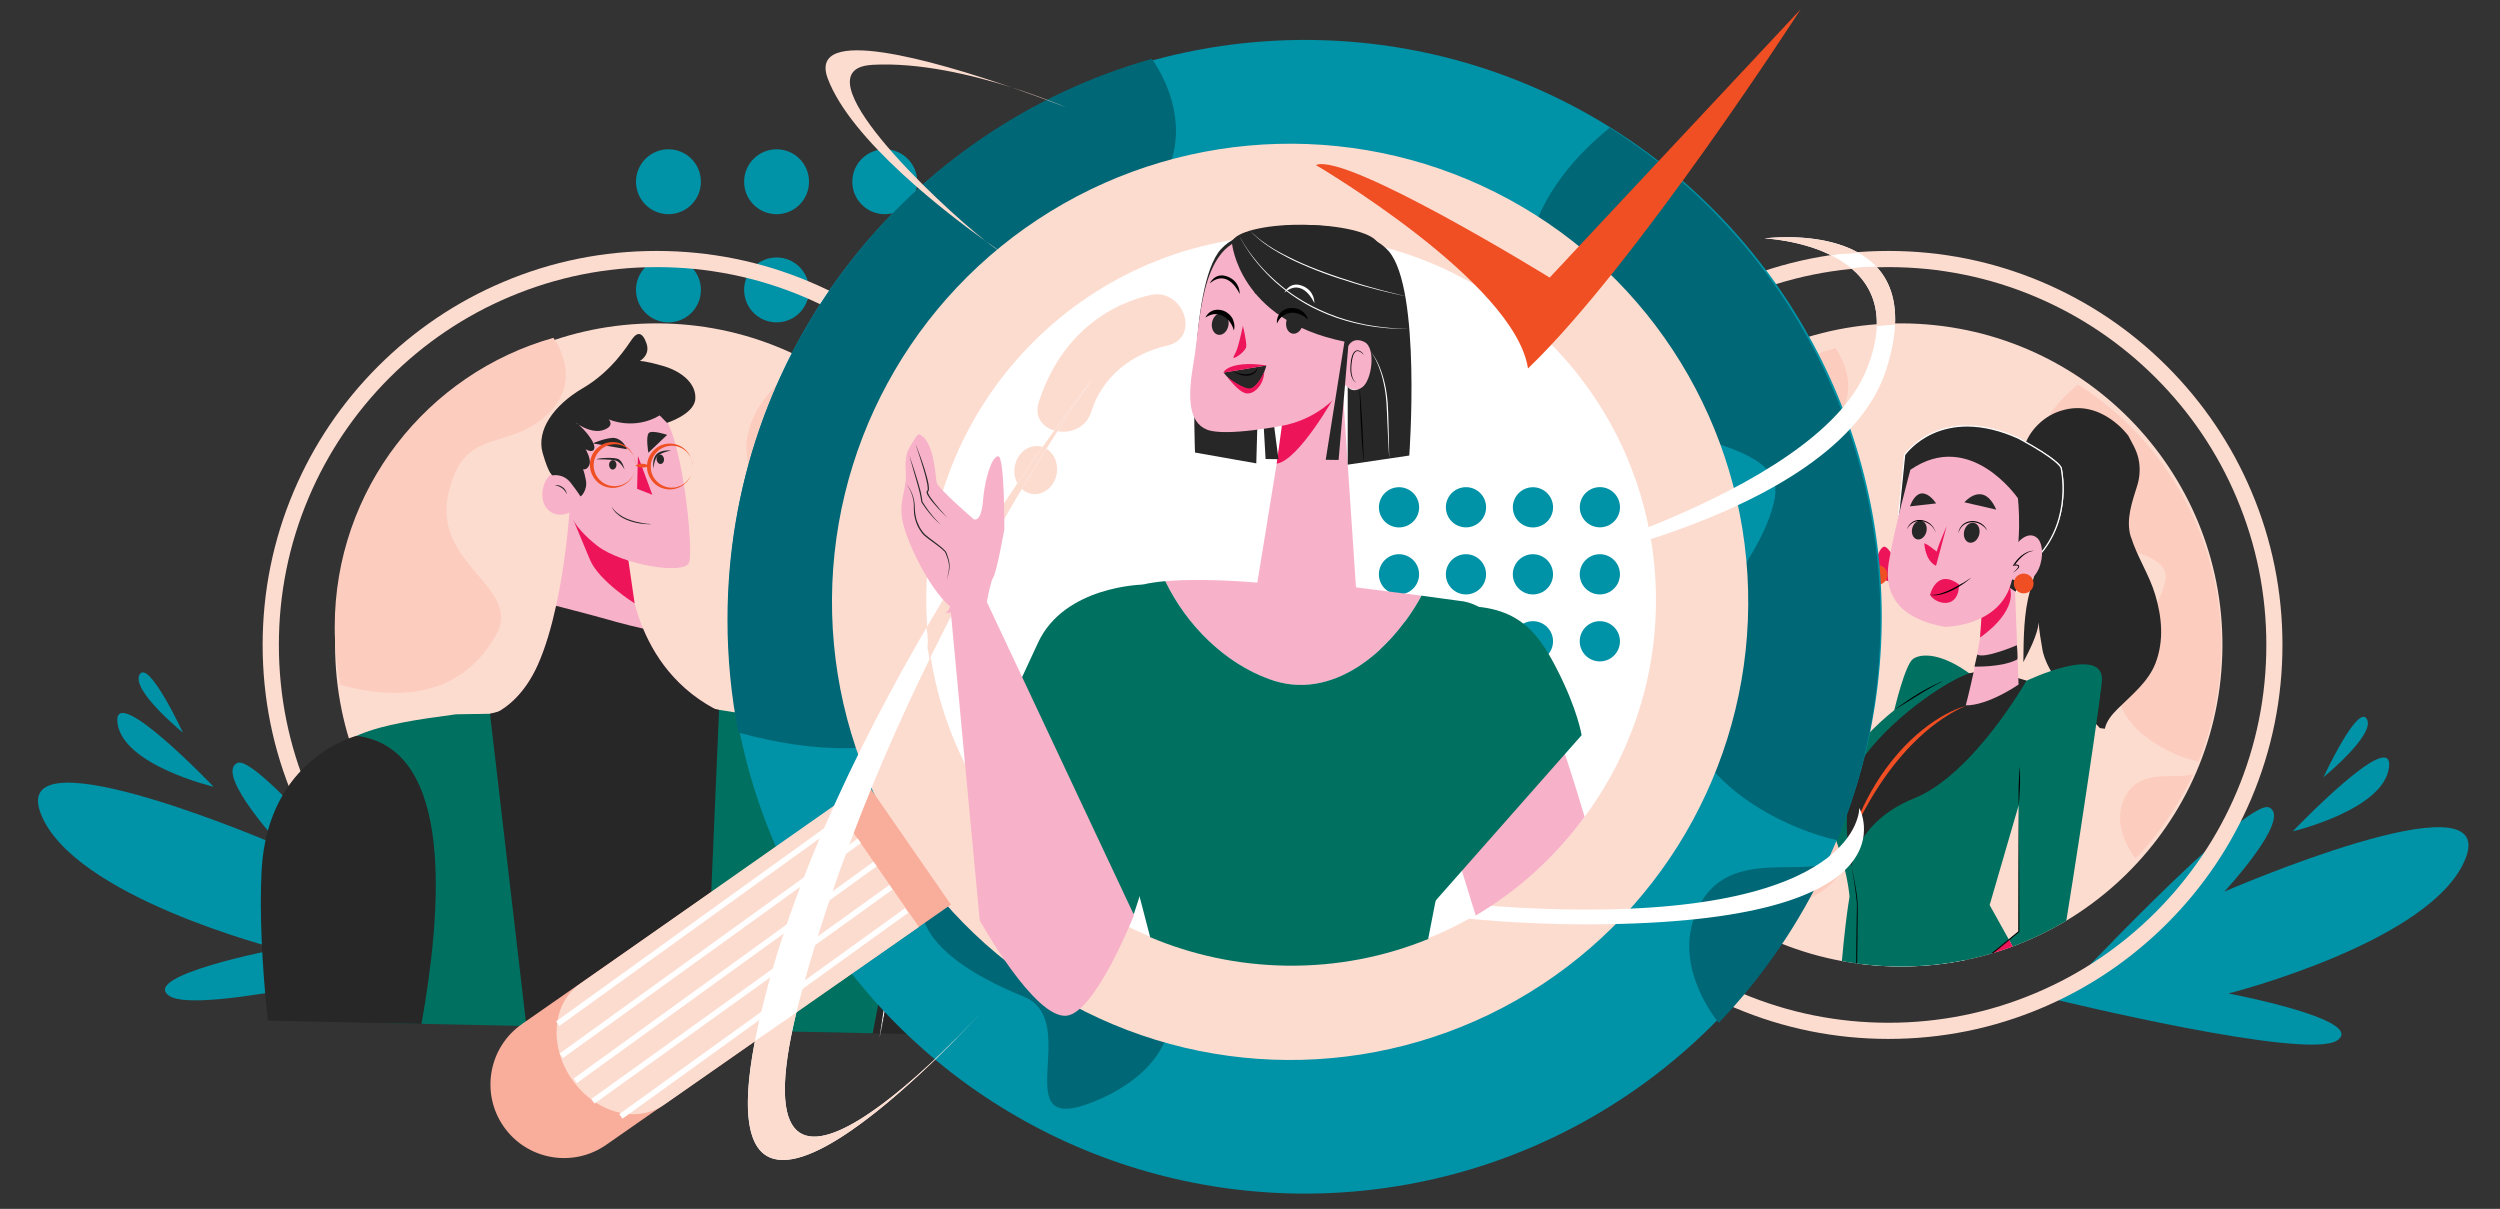 <?xml version="1.0" encoding="UTF-8"?><svg id="Layer_1" xmlns="http://www.w3.org/2000/svg" xmlns:xlink="http://www.w3.org/1999/xlink" viewBox="0 0 425.2 205.6"><rect x="0" y="0" width="425.2" height="205.6" fill="#333333" stroke="none"/><defs><style>.cls-1{fill:#ed145a;}.cls-1,.cls-2,.cls-3,.cls-4,.cls-5,.cls-6,.cls-7,.cls-8,.cls-9,.cls-10,.cls-11,.cls-12,.cls-13{stroke-width:0px;}.cls-2{fill:#010101;}.cls-14{clip-path:url(#clippath);}.cls-15,.cls-4{fill:#fddcd0;}.cls-3{fill:#272727;}.cls-5{fill:#f9ae9b;}.cls-6{fill:#f7b1c8;}.cls-7{fill:#006776;}.cls-8{fill:#fccdbf;}.cls-9{opacity:0;}.cls-9,.cls-12{fill:#fff;}.cls-10{fill:#0092a6;}.cls-11{fill:#f04e23;}.cls-13{fill:#007160;}</style><clipPath id="clippath"><circle class="cls-4" cx="323.3" cy="109.69" r="54.69" transform="translate(195.9 426.43) rotate(-86.83)"/></clipPath></defs><rect id="_10" class="cls-9" x="-23.09" y="-57.55" width="471.38" height="314.26"/><path class="cls-10" d="M113.69,25.39c-3.05,0-5.52,2.47-5.52,5.52s2.47,5.52,5.52,5.52,5.52-2.47,5.52-5.52-2.47-5.52-5.52-5.52Z"/><path class="cls-10" d="M132.08,25.39c-3.05,0-5.52,2.47-5.52,5.52s2.47,5.52,5.52,5.52,5.52-2.47,5.52-5.52-2.47-5.52-5.52-5.52Z"/><path class="cls-10" d="M150.48,25.39c-3.05,0-5.52,2.47-5.52,5.52s2.47,5.52,5.52,5.52,5.52-2.47,5.52-5.52-2.47-5.52-5.52-5.52Z"/><path class="cls-10" d="M168.88,25.39c-3.05,0-5.52,2.47-5.52,5.52s2.47,5.52,5.52,5.52,5.52-2.47,5.52-5.52-2.47-5.52-5.52-5.52Z"/><path class="cls-10" d="M113.69,43.79c-3.05,0-5.52,2.47-5.52,5.52s2.47,5.52,5.52,5.52,5.52-2.47,5.52-5.52-2.47-5.52-5.52-5.52Z"/><path class="cls-10" d="M132.08,43.79c-3.05,0-5.52,2.47-5.52,5.52s2.47,5.52,5.52,5.52,5.52-2.47,5.52-5.52-2.47-5.52-5.52-5.52Z"/><path class="cls-10" d="M150.48,43.79c-3.05,0-5.52,2.47-5.52,5.52s2.47,5.52,5.52,5.52,5.52-2.47,5.52-5.52-2.47-5.52-5.52-5.52Z"/><path class="cls-10" d="M168.88,43.79c-3.05,0-5.52,2.47-5.52,5.52s2.47,5.52,5.52,5.52,5.52-2.47,5.52-5.52-2.47-5.52-5.52-5.52Z"/><path class="cls-10" d="M40.34,129.77c-3.87,1.91,7.66,14.31,7.66,14.31,0,0-46.42-20.13-41.12-5.84,5.3,14.29,40.4,23.16,40.4,23.16,0,0-23.62,4.49-18.49,7.98,5.13,3.5,43.55-6.15,43.55-6.15,0,0-28.13-35.37-32-33.46Z"/><path class="cls-10" d="M19.98,122.96c.9,7.2,16.36,10.86,16.36,10.86,0,0-17.26-18.06-16.36-10.86Z"/><path class="cls-10" d="M23.75,114.72c-1.54,2.65,7.37,9.9,7.37,9.9,0,0-5.83-12.54-7.37-9.9Z"/><path class="cls-4" d="M159.06,62.31c-6.15-6.15-13.32-10.98-21.3-14.36-8.26-3.49-17.03-5.27-26.08-5.27s-17.82,1.77-26.08,5.27c-7.98,3.37-15.14,8.21-21.3,14.36-6.15,6.15-10.98,13.32-14.36,21.3-3.49,8.26-5.27,17.03-5.27,26.08s1.77,17.82,5.27,26.08c3.37,7.98,8.21,15.14,14.36,21.3s13.32,10.98,21.3,14.36c8.26,3.49,17.03,5.27,26.08,5.27s17.82-1.77,26.08-5.27c7.98-3.37,15.14-8.21,21.3-14.36,6.15-6.15,10.98-13.32,14.36-21.3,3.49-8.26,5.27-17.03,5.27-26.08s-1.77-17.82-5.27-26.08c-3.37-7.98-8.21-15.14-14.36-21.3ZM170.9,134.7c-3.24,7.65-7.87,14.52-13.77,20.43-5.9,5.9-12.77,10.54-20.43,13.77-7.92,3.35-16.34,5.05-25.01,5.05s-17.09-1.7-25.01-5.05c-7.65-3.24-14.52-7.87-20.43-13.77-5.9-5.9-10.54-12.77-13.77-20.43-3.35-7.92-5.05-16.34-5.05-25.01s1.7-17.09,5.05-25.01c3.24-7.65,7.87-14.52,13.77-20.43,5.9-5.9,12.77-10.54,20.43-13.77,7.92-3.35,16.34-5.05,25.01-5.05s17.09,1.7,25.01,5.05c7.65,3.24,14.52,7.87,20.43,13.77,5.9,5.9,10.54,12.77,13.77,20.43,3.35,7.92,5.05,16.34,5.05,25.01s-1.7,17.09-5.05,25.01Z"/><path class="cls-10" d="M378.31,151.65s11.53-12.4,7.66-14.31c-3.87-1.91-36.18,32.71-36.18,32.71,0,0,42.59,10.4,47.72,6.9,5.13-3.5-18.49-7.98-18.49-7.98,0,0,35.1-8.87,40.4-23.16,5.3-14.29-41.12,5.84-41.12,5.84Z"/><path class="cls-10" d="M389.96,141.39s15.46-3.65,16.36-10.86c.9-7.2-16.36,10.86-16.36,10.86Z"/><path class="cls-10" d="M395.18,132.18s8.91-7.25,7.37-9.9c-1.54-2.65-7.37,9.9-7.37,9.9Z"/><circle class="cls-4" cx="111.68" cy="109.69" r="54.69"/><path class="cls-8" d="M56.93,106.63c0,3.37.33,6.67.96,9.86,14.17,3.9,22.32-.98,26.52-8.55,4.45-8.03-10.69-11.87-8.2-23.7,2.49-11.83,9.8-7.39,16.63-13.49,6.57-5.87,1.66-12.78,1.28-13.29-21.46,6.05-37.19,25.77-37.19,49.16Z"/><path class="cls-8" d="M87.18,121.1c-6.04,1.14-24.08,10.46-4.28,18.54,5.26,2.15-1.79,12.45,6.17,9.19,6.86-2.81,7.92-7.96,5.27-10.36-2.64-2.4,1.21-6.26,3.2-10.9,2-4.64-2.95-7.88-10.37-6.47Z"/><path class="cls-8" d="M134.25,63.49c-3.68,2.97-11.35,10.83-4.64,20.51,5.26,7.59,20.29,5.81,19.09,12.01-1.2,6.2-8.8,11.91-7.9,18.58.83,6.17,8.29,10.19,13.39,11.34,2.43-5.96,3.78-12.47,3.78-19.31,0-18.14-9.46-34.08-23.72-43.14Z"/><path class="cls-8" d="M142.17,131.54c-2.54,4.63.73,9.27,1.63,10.41,3.89-4.06,7.11-8.77,9.5-13.94-3.11.9-8.62-1.04-11.13,3.53Z"/><path class="cls-3" d="M153.12,127.6c-16.73,1.26-15.99,28.66-13.65,47.96l26.28.55c1.44-8.99,2.31-18.06,2.31-24.81-.02-19.2-14.94-23.7-14.94-23.7Z"/><path class="cls-6" d="M106.88,95.36l-10.04-8.2s-1.04,16.3-5.37,25.94c-4.33,9.64-11.79,9.58-11.79,9.58,0,0,5.31,4.88,19.18,7.34,13.87,2.46,25.58-8.1,25.58-8.1-17.79-7.16-17.56-26.56-17.56-26.56Z"/><path class="cls-3" d="M109.37,106.91c-2.86-.63-5.66-1.44-8.48-2.22-2.09-.58-4.21-1.09-6.31-1.65-.77,3.53-1.79,7.1-3.11,10.05-4.33,9.64-11.79,9.58-11.79,9.58,0,0,5.31,4.88,19.18,7.34,13.87,2.46,25.58-8.1,25.58-8.1-8.4-3.38-12.78-9.5-15.07-15.01Z"/><path class="cls-1" d="M106.88,95.36l-9.71-7.76s1.65,3.95,3.16,7.57c1.5,3.63,7.61,7.45,7.61,7.45l-1.01-6.96-.04-.3Z"/><path class="cls-6" d="M112.34,70.13c-3.64-3.09-14.7-1.7-15.78,3.16-1.08,4.86-.72,7.72-.72,7.72,0,0-.7-1.04-2.11-.28-1.41.77-2.23,4.39-.52,5.97,1.71,1.58,3.64.46,3.64.46,0,0,.66,2.5,4.74,5.67,4.08,3.17,14.83,5.07,15.62,2.82.79-2.24-1.23-22.44-4.87-25.53Z"/><path class="cls-3" d="M98.02,71.98s.15.12.42.28c-.47-.42-.42-.28-.42-.28Z"/><path class="cls-3" d="M112.82,62.26c-3.16-.93-4.01-.86-4.01-.86,0,0,1.84-.98,1.15-2.98-.69-2-1.57-1.99-2.44-.77-.87,1.22-3.45,5.48-8.42,8.39-4.97,2.91-7.91,7.17-6.8,11.02,1.11,3.86,1.71,3.79,1.71,3.79,0,0,1.79-.4,3.1,1.32,1.31,1.72,1.55,2.15,1.61,2.25.05.11,1.26-1.05.93-2.75-.33-1.7-.51-1.85-.51-1.85,0,0,.72.2,1.1-.76.38-.95-.64-2.67-.64-2.67,0,0,1.18.77,1.46-.06.28-.83-1.13-2.64-2.13-3.62-.21-.2-.37-.35-.5-.47-.26-.16-.42-.28-.42-.28,0,0-.05-.14.42.28.79.49,2.57,1.42,4.15.91,2.1-.68.94-1.83.94-1.83,0,0,4.28,1.95,8.68-.67l1.24,1.27s4.63-1.46,4.82-4.06c.19-2.6-2.28-4.68-5.44-5.61Z"/><path class="cls-3" d="M111.58,77.35c-.75.93-.41,2.33-.41,2.33,0,0,.02-1.18.52-1.94.51-.77,2.45-1.12,2.45-1.12,0,0-1.81-.21-2.56.73Z"/><path class="cls-3" d="M105.19,78.09c-.74-.36-3.39-.21-3.79.03,0,0,2.53-.03,3.36.22.83.25,1.46,1.52,1.46,1.52,0,0-.29-1.41-1.04-1.77Z"/><path class="cls-3" d="M104.24,78.26c-.35,0-.64.34-.65.78-.01.44.26.81.61.82.35,0,.64-.34.65-.78.01-.44-.26-.81-.61-.82Z"/><path class="cls-3" d="M112.22,77.31c-.35.04-.59.43-.54.87.05.44.37.77.71.73.35-.04.59-.42.54-.87-.05-.44-.37-.76-.71-.73Z"/><polygon class="cls-1" points="108.36 83.14 110.95 84.15 108.5 77.55 108.36 83.14"/><path class="cls-3" d="M96.36,83.81c0-.05-.04-.11-.06-.17-.01-.03-.03-.07-.04-.1-.01-.04-.04-.07-.05-.1-.04-.07-.08-.14-.13-.21-.06-.07-.11-.14-.18-.2-.03-.03-.07-.06-.1-.09-.04-.03-.07-.06-.11-.08-.07-.06-.16-.1-.23-.14-.04-.02-.08-.04-.12-.06-.04-.02-.08-.03-.12-.05-.08-.03-.16-.05-.24-.07-.04,0-.07-.02-.11-.02-.04,0-.07,0-.1-.01-.07,0-.13-.01-.18-.01-.05,0-.1,0-.14,0-.04,0-.07,0-.09,0-.02,0-.03,0-.03,0,0,0,.04,0,.12.03.07.02.18.05.3.09.06.02.13.04.2.07.07.02.14.06.21.09.07.03.14.07.22.11.07.04.14.08.21.14.03.02.07.05.1.07.03.03.06.05.09.08.06.05.12.11.17.17.06.05.1.12.14.17.05.06.08.11.12.17.02.03.03.05.05.08.02.02.03.05.04.07.02.05.05.09.06.12.04.07.06.11.06.11,0,0,0-.04-.02-.12,0-.04-.02-.09-.03-.14Z"/><path class="cls-3" d="M110.2,89.1c-.15-.02-.32-.03-.5-.07-.18-.03-.38-.06-.58-.1-.05,0-.1-.02-.16-.03-.05-.01-.11-.02-.16-.04-.11-.02-.22-.05-.33-.07-.11-.02-.22-.05-.34-.07-.11-.03-.23-.07-.34-.1-.12-.03-.23-.07-.35-.1-.11-.04-.23-.08-.34-.12-.11-.04-.23-.08-.34-.12-.11-.05-.22-.1-.33-.15-.22-.09-.42-.21-.62-.32-.05-.03-.1-.06-.14-.09-.05-.03-.09-.06-.14-.09-.09-.06-.19-.11-.27-.18-.08-.06-.16-.12-.24-.18-.08-.06-.15-.13-.21-.18-.03-.03-.07-.06-.1-.09-.03-.03-.06-.06-.09-.09-.06-.06-.12-.11-.16-.17-.05-.06-.09-.11-.14-.16-.04-.05-.07-.1-.11-.14-.06-.09-.11-.16-.14-.21-.03-.05-.04-.08-.04-.08,0,0,0,.03.03.08.01.03.03.06.04.1.02.04.04.08.07.13.03.05.06.1.09.15.04.05.08.11.12.17.04.06.1.12.15.19.03.03.06.07.08.1.03.03.06.06.1.1.07.07.13.14.21.2.08.06.16.13.24.2.08.07.17.13.26.2.05.03.09.06.14.1.05.03.09.07.15.09.2.11.41.25.63.34.11.05.22.1.34.15.12.05.23.09.35.13.12.04.23.09.35.12.12.03.24.07.36.1.12.03.23.06.35.09.12.02.23.04.35.07.11.02.23.04.34.06.05,0,.11.02.16.03.05,0,.11.01.16.02.21.02.41.04.59.06.18.02.35.02.5.03.15,0,.28,0,.39,0,.22,0,.34,0,.34,0,0,0-.12-.02-.34-.04-.11-.01-.24-.03-.38-.05Z"/><path class="cls-3" d="M104.05,74.49c-1.45.12-3.23.92-3.23.92l5.79,1c-.17-.69-1.11-2.04-2.56-1.93Z"/><path class="cls-3" d="M110.36,73.64c-.57.54-.09,3.36-.09,3.36l3.2-3.04s-2.55-.86-3.11-.33Z"/><path class="cls-11" d="M108.07,78.75c0-.05-.01-.11-.02-.17,0-.06-.01-.13-.03-.2-.02-.07-.03-.14-.05-.22-.08-.31-.2-.69-.43-1.07-.23-.39-.56-.79-1-1.13-.23-.16-.47-.33-.75-.44-.07-.03-.14-.06-.21-.09-.07-.02-.15-.05-.22-.07l-.11-.04s-.08-.02-.12-.03c-.08-.02-.16-.04-.24-.05-.08-.02-.16-.02-.24-.03h-.12s-.06-.02-.06-.02c0,0,0,0-.02,0h0s-.02,0-.02,0h-.03c-.17,0-.34-.01-.51,0-.35.02-.7.1-1.04.23-.08.03-.17.07-.25.1-.08.04-.16.08-.25.13l-.12.07s-.08.05-.12.08c-.08.05-.16.1-.23.16-.3.23-.57.51-.81.82-.23.31-.41.67-.54,1.04l-.08.28-.02.07v.08s-.04.15-.04.15l-.03.15c-.01.05,0,.09-.01.14l-.02.27s0,.02,0,.03h0s0,.03,0,.03v.04s0,.07,0,.07v.15c0,.1.02.2.03.3l.02.15v.07s.03.07.03.07l.07.29c.11.38.28.74.49,1.07.22.32.47.61.76.86.07.06.15.11.23.17.04.03.08.06.11.08l.12.07c.08.05.16.1.24.14.08.04.17.08.25.12.34.14.68.24,1.03.28.18.03.34.03.5.03h.07s.06,0,.06,0h.12c.08-.02.17-.01.25-.03.65-.09,1.23-.33,1.69-.64.46-.32.81-.7,1.06-1.07.25-.37.39-.74.49-1.05.02-.08.04-.15.06-.22.02-.07.03-.14.04-.2.01-.06.02-.12.03-.17,0-.05,0-.1.01-.14.01-.17.02-.26.02-.26,0,0,0,.09-.02.26,0,.04,0,.09-.01.14,0,.05-.02.11-.03.17-.01.06-.02.13-.04.2-.02.07-.04.14-.06.22-.1.3-.25.67-.52,1.02-.26.36-.62.72-1.09.99-.24.13-.49.25-.77.33-.07.02-.14.04-.21.06-.07.01-.14.03-.22.04l-.11.02s-.07,0-.11.01c-.07,0-.15.01-.23.02-.08,0-.15,0-.23,0h-.12s-.06,0-.06,0h-.05c-.16-.03-.33-.04-.47-.08-.07-.02-.15-.03-.22-.05-.08-.03-.15-.05-.23-.08-.08-.02-.15-.06-.22-.09l-.11-.05-.06-.02-.05-.03c-.07-.04-.14-.08-.21-.12-.07-.04-.13-.09-.2-.14l-.1-.07-.09-.08c-.06-.05-.13-.1-.19-.16-.24-.23-.45-.49-.62-.77l-.12-.22s-.04-.07-.05-.11l-.05-.12-.05-.11s-.03-.08-.04-.12c-.02-.08-.05-.16-.07-.24-.03-.16-.08-.33-.09-.49-.01-.08-.02-.17-.02-.25v-.13s0-.06,0-.06v-.03s0-.02,0-.02h0s0-.01,0-.01h0s0,0,0,0l.02-.26s0-.1.01-.13l.02-.12.02-.12v-.06s.03-.06.03-.06l.07-.24c.02-.08.06-.16.09-.23.02-.04.03-.08.05-.12l.06-.11c.04-.07.07-.15.11-.22l.13-.21c.19-.27.41-.52.66-.74.06-.05.13-.1.19-.15l.1-.07.1-.06c.07-.04.14-.09.21-.13.07-.04.15-.07.22-.11.3-.13.6-.24.91-.28.15-.03.31-.04.47-.05h.03s.01,0,.01,0h0s0,0,0,0h.06s.12,0,.12,0c.08,0,.16,0,.23.01.07.01.15.02.22.03.04,0,.07,0,.11.02l.11.03c.07.02.14.03.22.05.07.02.14.05.21.07.27.09.52.23.75.37.45.29.79.68,1.04,1.04.25.37.38.74.46,1.05.02.08.04.15.05.22.01.07.02.14.03.2,0,.06.02.12.02.17,0,.05,0,.1,0,.14,0,.17,0,.26,0,.26,0,0,0-.09,0-.26,0-.04,0-.09,0-.14Z"/><path class="cls-11" d="M100.93,78.99h0s0-.01,0,0Z"/><path class="cls-11" d="M110.66,79.25h0s0-.02,0,0Z"/><path class="cls-11" d="M117.79,79.01c0-.05-.01-.11-.02-.17,0-.06-.01-.13-.03-.2-.02-.07-.03-.14-.05-.22-.08-.31-.2-.69-.43-1.07-.23-.39-.56-.79-1-1.13-.23-.16-.47-.33-.75-.44-.07-.03-.14-.06-.21-.09-.07-.02-.15-.05-.22-.07l-.11-.04s-.08-.02-.12-.03c-.08-.02-.16-.04-.24-.05-.08-.02-.16-.02-.24-.03h-.12s-.06-.02-.06-.02c0,0,0,0-.02,0h0s-.02,0-.02,0h-.03c-.17,0-.34-.01-.51,0-.35.02-.7.1-1.04.23-.08.03-.17.07-.25.1-.08.04-.16.08-.25.13l-.12.07s-.08.05-.12.08c-.08.05-.16.1-.23.16-.3.23-.57.51-.81.82-.23.31-.41.67-.55,1.04l-.08.28-.02.07v.08s-.04.15-.04.15l-.03.15c-.01.05,0,.09-.01.14l-.02.27s0,.01,0,.03h0s0,.03,0,.03v.04s0,.07,0,.07v.15c0,.1.02.2.03.3l.02.15v.07s.03.07.03.07l.07.29c.11.38.28.74.49,1.07.22.32.47.61.76.86.07.06.15.11.23.17.04.03.08.06.11.08l.12.07c.08.05.16.1.24.14.08.04.17.08.25.12.34.14.68.24,1.03.28.18.03.34.03.5.03h.07s.06,0,.06,0h.12c.08-.02.17-.01.25-.03.65-.09,1.23-.33,1.69-.64.46-.32.81-.7,1.06-1.07.25-.37.39-.74.49-1.05.02-.08.04-.15.06-.22.02-.07.03-.14.04-.2.01-.06.02-.12.03-.17,0-.05,0-.1.01-.14.01-.17.02-.26.02-.26,0,0,0,.09-.02.26,0,.04,0,.09-.01.14,0,.05-.02.11-.03.17-.01.06-.02.13-.04.2-.02.07-.04.14-.06.22-.1.3-.25.67-.52,1.02-.26.36-.62.72-1.09.99-.24.13-.49.25-.77.33-.07.02-.14.04-.21.06-.07.01-.14.03-.22.04l-.11.02s-.07,0-.11.01c-.07,0-.15.01-.23.02-.08,0-.15,0-.23,0h-.12s-.06,0-.06,0h-.05c-.16-.03-.33-.04-.47-.08-.07-.02-.15-.03-.22-.06-.08-.03-.15-.05-.23-.08-.08-.02-.15-.06-.22-.09l-.11-.05-.06-.02-.05-.03c-.07-.04-.14-.08-.21-.12-.07-.04-.13-.09-.2-.14l-.1-.07-.09-.08c-.06-.05-.13-.1-.19-.16-.24-.23-.45-.49-.62-.77l-.12-.22s-.04-.07-.05-.11l-.05-.12-.05-.11s-.03-.08-.04-.12c-.02-.08-.05-.16-.07-.24-.03-.16-.08-.33-.09-.49-.01-.08-.02-.17-.02-.25v-.13s0-.06,0-.06v-.03s0-.02,0-.02h0s0,0,0-.01h0s0,0,0,0l.02-.26s0-.1.01-.13l.02-.12.02-.12v-.06s.03-.06.03-.06l.07-.24c.02-.08.06-.16.09-.23.02-.04.03-.08.05-.12l.06-.11c.04-.07.07-.15.11-.22l.13-.21c.19-.27.41-.52.66-.74.06-.05.13-.1.19-.15.03-.02.06-.05.1-.07l.1-.06c.07-.04.14-.09.21-.13.07-.04.15-.07.22-.11.3-.13.6-.24.91-.28.15-.03.31-.04.47-.05h.03s.01,0,.01,0h0s0,0,0,0h.06s.12,0,.12,0c.08,0,.16,0,.23.01.07,0,.15.02.22.03.04,0,.07,0,.11.02l.11.03c.07.02.14.03.22.05.07.02.14.05.21.07.27.09.52.23.75.37.45.29.79.68,1.04,1.04.25.37.38.74.46,1.05.02.08.04.15.05.22.01.07.02.14.03.2,0,.06.02.12.02.17,0,.05,0,.1,0,.14,0,.17,0,.26,0,.26,0,0,0-.09,0-.26,0-.04,0-.09,0-.14Z"/><path class="cls-11" d="M110.25,79.16c-.06-.04-.15-.08-.25-.13-.11-.04-.23-.08-.36-.11-.13-.03-.27-.04-.41-.05-.14,0-.28,0-.42.03-.13.02-.26.05-.37.09-.11.04-.2.08-.26.11-.03.02-.06.03-.07.04-.02.01-.03.02-.03.02,0,0,0,0,.02.02.02.01.04.03.07.05.06.04.15.08.25.13.11.04.23.08.36.11.13.03.27.04.41.05.14,0,.28,0,.42-.02.13-.02.26-.05.37-.09.11-.04.2-.08.26-.11.03-.02.06-.03.07-.04.02-.01.03-.02.03-.02,0,0,0,0-.02-.02-.02-.01-.04-.03-.07-.05Z"/><path class="cls-13" d="M122.3,120.73l-44.76.76c-12.97,1.73-23.11,3.37-23.14,12.35-.01,4.31,4.46,22.25,9.49,40.13l84.54,1.77c4.18-21.29,7.3-43.97,5.36-46.36-3.64-4.49-31.49-8.65-31.49-8.65Z"/><path class="cls-12" d="M153.67,149.96c.15-.52.14-1.05.16-1.59l-4.24,28.1c2.32-9.83,2.59-16.38,4.09-26.51Z"/><path class="cls-12" d="M153.82,148.37l.21-1.37c-.16.45-.19.91-.21,1.37Z"/><polygon class="cls-2" points="153.71 149.97 153.71 149.96 153.71 149.96 153.71 149.97"/><path class="cls-2" d="M153.92,147.36l-.04.18-.03.18-.02.19v.19c-.02.12-.03.25-.03.37v.37c-.02.12-.03.25-.04.37l-.02.18-.03.18-.04.18-.05.18h0s0,0,0,0c-.17,1.11-.33,2.21-.49,3.32-.08.55-.15,1.11-.23,1.66l-.22,1.66-.84,6.66-.23,1.66c-.08.55-.15,1.11-.23,1.66l-.26,1.66-.13.83c-.04.28-.08.55-.13.83l-.3,1.65-.15.82c-.05.27-.1.55-.15.82-.23,1.09-.46,2.19-.67,3.29.26-1.09.51-2.18.77-3.27.07-.27.12-.55.17-.82l.16-.82.32-1.65c.06-.27.1-.55.15-.83l.14-.83.27-1.66c.09-.55.16-1.11.24-1.66l.24-1.66c.15-1.11.29-2.22.42-3.33l.4-3.33.21-1.66c.07-.55.13-1.11.2-1.66.14-1.11.3-2.22.43-3.33h0s0,0,0,0c0,0,0,0,0,0l.04-.18.03-.19.02-.19.02-.19c0-.13.01-.25.01-.37v-.37c0-.12,0-.25.01-.37,0-.12.01-.25.03-.37l.02-.18.03-.18.04-.18.05-.18-.06.18-.05.18Z"/><polygon class="cls-3" points="83.34 121.39 89.53 174.52 119.96 175.15 122.3 120.73 102.22 116.51 83.34 121.39"/><path class="cls-3" d="M109.48,140.88c-.07,2.23-.14,4.84-.23,7.63-.08,2.79-.16,5.77-.24,8.75-.14,5.96-.28,11.91-.39,16.38-.05,2.23-.09,4.09-.12,5.4-.03,1.3-.04,2.05-.04,2.05,0,0,.03-.74.08-2.05.05-1.3.12-3.16.2-5.4.04-1.12.08-2.33.12-3.6.04-1.28.08-2.63.12-4.02.08-2.79.16-5.77.24-8.75.07-2.98.14-5.96.21-8.75.06-2.79.11-5.4.16-7.63.04-2.23.07-4.09.1-5.4.02-1.3.03-2.05.03-2.05,0,0-.03.74-.07,2.05-.04,1.3-.1,3.16-.18,5.4Z"/><path class="cls-3" d="M104.73,138.9s-.04-.03-.05-.04l-.05.05h.1Z"/><path class="cls-3" d="M104.68,138.86s.04.03.05.04h-.1s.05-.04.05-.04c-.87-.72-1.73-1.45-2.6-2.17l-2.66-2.2-2.66-2.2-2.67-2.19-2.67-2.19-2.68-2.18c-.89-.73-1.79-1.45-2.69-2.17l-2.69-2.16,2.64,2.23c.88.74,1.77,1.48,2.65,2.22l2.66,2.21,2.66,2.2,2.66,2.2,2.67,2.19,2.67,2.19c.89.73,1.79,1.45,2.68,2.18l.05.04.05-.05,2.51-2.86c.83-.96,1.67-1.91,2.5-2.87-.86.93-1.71,1.87-2.56,2.81l-2.5,2.77Z"/><path class="cls-3" d="M120.84,123.97l-.48,1.08-.96,2.17-.95,2.17-.95,2.17c-.32.72-.63,1.45-.94,2.17l-.94,2.18-.89,2.07.09.08-.14.03.05-.11-2.44-2.32-1.27-1.2c-.42-.4-.85-.8-1.28-1.19.41.41.82.82,1.23,1.23l1.24,1.23,2.49,2.45.09.09.05-.11.95-2.17.95-2.17c.32-.72.63-1.45.94-2.17l.94-2.18.93-2.18.92-2.18.46-1.09.46-1.09c.3-.73.61-1.46.91-2.19-.33.72-.65,1.44-.98,2.16l-.49,1.08Z"/><polygon class="cls-3" points="114.82 138.07 114.74 137.98 114.69 138.1 114.82 138.07"/><path class="cls-3" d="M60.68,125.14s-15.14,3.7-16.18,22.87c-.37,6.91.04,16.31,1.06,25.59l26.13.55c3.4-19.17,5.74-46.84-11.01-49Z"/><path class="cls-4" d="M368.57,62.31c-6.15-6.15-13.32-10.98-21.3-14.36-8.26-3.49-17.03-5.27-26.08-5.27s-17.82,1.77-26.08,5.27c-7.98,3.37-15.14,8.21-21.3,14.36-6.15,6.15-10.98,13.32-14.36,21.3-3.49,8.26-5.27,17.03-5.27,26.08s1.77,17.82,5.27,26.08c3.37,7.98,8.21,15.14,14.36,21.3,6.15,6.15,13.32,10.98,21.3,14.36,8.26,3.49,17.03,5.27,26.08,5.27s17.82-1.77,26.08-5.27c7.98-3.37,15.14-8.21,21.3-14.36,6.15-6.15,10.98-13.32,14.36-21.3,3.49-8.26,5.27-17.03,5.27-26.08s-1.77-17.82-5.27-26.08c-3.37-7.98-8.21-15.14-14.36-21.3ZM380.41,134.7c-3.24,7.65-7.87,14.52-13.77,20.43-5.9,5.9-12.77,10.54-20.43,13.77-7.92,3.35-16.34,5.05-25.01,5.05s-17.09-1.7-25.01-5.05c-7.65-3.24-14.52-7.87-20.43-13.77-5.9-5.9-10.54-12.77-13.77-20.43-3.35-7.92-5.05-16.34-5.05-25.01s1.7-17.09,5.05-25.01c3.24-7.65,7.87-14.52,13.77-20.43,5.9-5.9,12.77-10.54,20.43-13.77,7.92-3.35,16.34-5.05,25.01-5.05s17.09,1.7,25.01,5.05c7.65,3.24,14.52,7.87,20.43,13.77,5.9,5.9,10.54,12.77,13.77,20.43,3.35,7.92,5.05,16.34,5.05,25.01s-1.7,17.09-5.05,25.01Z"/><circle class="cls-15" cx="323.3" cy="109.69" r="54.69" transform="translate(195.9 426.43) rotate(-86.83)"/><g class="cls-14"><path class="cls-8" d="M273.98,109.72c0,3.47.34,6.86.98,10.13,14.56,4.01,22.93-1.01,27.24-8.78,4.58-8.25-10.98-12.19-8.42-24.35,2.56-12.16,10.07-7.59,17.08-13.86,6.75-6.04,1.7-13.13,1.32-13.66-22.05,6.22-38.21,26.48-38.21,50.51Z"/><path class="cls-8" d="M305.06,124.59c-6.2,1.17-24.74,10.75-4.4,19.05,5.4,2.2-1.84,12.79,6.34,9.45,7.05-2.88,8.14-8.18,5.42-10.64-2.72-2.46,1.24-6.43,3.29-11.2,2.05-4.77-3.03-8.09-10.65-6.65Z"/><path class="cls-8" d="M353.42,65.39c-3.78,3.05-11.66,11.12-4.77,21.07,5.41,7.8,20.85,5.97,19.61,12.34-1.24,6.37-9.04,12.24-8.12,19.09.85,6.34,8.52,10.47,13.76,11.65,2.5-6.12,3.88-12.82,3.88-19.84,0-18.64-9.72-35.01-24.37-44.32Z"/><path class="cls-8" d="M361.55,135.31c-2.61,4.76.75,9.52,1.68,10.69,4-4.17,7.31-9.01,9.76-14.32-3.19.92-8.86-1.07-11.44,3.63Z"/><path class="cls-12" d="M347.5,166.99l-15.23-4.58s-16.2-8.3-18.07,8.56c-.35,3.19-.43,6.77-.32,10.48l36.89,1.14c.85.03,1.7.08,2.54.16.37-10.99-5.81-15.76-5.81-15.76Z"/><polygon class="cls-2" points="332.3 162.34 332.3 162.33 332.29 162.33 332.3 162.34"/><polygon class="cls-2" points="313.96 181.45 313.95 181.37 313.88 181.37 313.96 181.45"/><path class="cls-2" d="M353.29,180.58c-.02-.36-.03-.72-.07-1.08l-.05-.54c-.02-.18-.05-.36-.07-.54-.04-.36-.11-.71-.17-1.07-.03-.18-.07-.35-.1-.53-.04-.18-.07-.35-.11-.53l-.13-.53c-.04-.18-.1-.35-.14-.52-.09-.35-.21-.69-.32-1.04-.12-.34-.24-.68-.38-1.02l-.1-.25-.11-.25c-.07-.16-.14-.33-.22-.49-.08-.16-.15-.33-.24-.49l-.25-.48-.26-.47-.28-.47-.29-.46c-.1-.15-.2-.3-.31-.45-.21-.29-.43-.58-.66-.86-.23-.28-.47-.55-.72-.81-.25-.26-.51-.51-.79-.74h0s0,0,0,0l-15.21-4.62s0,0,0,0h-.01s0,0,0,0c-.66-.33-1.34-.6-2.03-.85-.69-.25-1.4-.47-2.11-.65-.71-.18-1.44-.32-2.17-.42-.37-.05-.73-.09-1.1-.11-.18-.01-.37-.02-.55-.03-.18,0-.37,0-.55,0-.37,0-.74.03-1.11.07-.37.04-.73.1-1.09.18-.36.08-.72.18-1.07.3-.35.12-.69.27-1.02.43-.66.34-1.28.75-1.83,1.26-.55.5-1.02,1.08-1.43,1.7-.41.62-.74,1.28-1.01,1.97-.27.69-.49,1.39-.66,2.11-.18.71-.3,1.44-.4,2.17-.02.18-.05.36-.07.55l-.05.55-.09,1.1c-.08.73-.1,1.46-.13,2.2l-.05,1.1c0,.37,0,.73-.01,1.1v1.1s-.02.55-.02.55v.55s.05,2.2.05,2.2v.08s.08,0,.08,0l18.45.52,9.22.27,9.22.27-9.22-.29-9.22-.3-18.37-.62v.08s-.08-.08-.08-.08h.08s-.03-2.12-.03-2.12v-.55s0-.55,0-.55v-1.1c.02-.37.02-.73.03-1.1l.05-1.1c.04-.73.06-1.46.14-2.19l.1-1.09.05-.55c.02-.18.05-.36.07-.54l.04-.27.04-.27c.03-.18.06-.36.09-.54l.11-.54c.04-.18.08-.35.12-.53.17-.71.39-1.41.66-2.08.27-.67.6-1.33,1-1.93.4-.61.86-1.17,1.39-1.66.53-.49,1.14-.9,1.78-1.23.32-.16.66-.31,1-.42.34-.12.69-.22,1.05-.3.35-.08.71-.14,1.07-.18.36-.04.72-.07,1.09-.07.18,0,.36,0,.55,0,.18,0,.36,0,.55.02.36.02.73.06,1.09.1.72.09,1.44.24,2.15.41.71.18,1.41.39,2.09.64.69.25,1.37.52,2.02.84h0s0,0,0,0l15.23,4.53s0,0,0,0h.01s0,0,0,0c.28.22.54.47.79.73.25.26.49.53.72.81.23.28.45.57.66.86.11.15.21.3.31.44l.29.45.28.46.27.47.25.48c.08.16.16.32.24.49.08.16.15.33.22.49l.11.25.1.25c.14.33.26.67.38,1.01.11.34.23.68.32,1.03.05.17.1.35.14.52l.13.53c.05.17.08.35.11.53.03.18.08.35.11.53.06.36.13.71.17,1.07.02.18.05.36.07.54l.05.54c.04.36.05.72.07,1.08.01.18.01.36.02.54v.54c.01.36,0,.72,0,1.08h0s0,0,0,0c0,0,0,0,0,0l-1.27-.1-1.27-.06,1.27.06,1.27.1h0s0,0,0,0c0-.36.02-.72.02-1.08v-.54c-.01-.18-.01-.36-.03-.54Z"/><polygon class="cls-2" points="347.48 167.01 347.48 167.02 347.49 167.02 347.48 167.01"/><polygon class="cls-2" points="353.3 182.75 353.3 182.74 353.3 182.75 353.3 182.75"/><path class="cls-13" d="M325.37,112.07c-1.36.96-3.19,8.71-3.19,8.71l13.42-5.77c-5.34-4.09-8.87-3.9-10.23-2.94Z"/><path class="cls-3" d="M362.42,91.35c-.92-2.95.23-6.02,1.1-8.83.45-1.45.52-3.12.17-4.59-.35-1.48-1.03-2.5-1.7-3.81,0,0-4.57-6.38-11.36-4.29-5.53,1.59-9,8.75-4.35,10.87,1.04.47.17,5,.24,6.03.17,2.69.37,5.22.12,7.91-.18,1.92-.84,3.87-1.35,5.71-1.12,4.06-1.1,8.04-1.16,12.26,1.02-1.98,2.34-4.46,2.65-6.78-.03,1.43.36,3.03.55,4.37.33,2.35,1.83,4.54,3.09,6.51,1.28,2,2.84,3.78,4.69,5.26.67.54,1.45,1.15,2.04,1.87.06,0,.12,0,.18.01.22.02.44.06.66.1.27-1.33,1.25-2.46,2.21-3.41,2.38-2.37,5.21-4.58,6.43-7.8,1.44-3.78,1.07-7.82-.08-11.62-1.01-3.38-3.05-6.38-4.11-9.78Z"/><path class="cls-13" d="M344.65,115.77l-9.57-1.29s-6.37,1.06-12.9,6.3c-6.53,5.24-13.43,13.78-10.7,20.14,2.72,6.36,3.09,11.6,3.09,11.6,0,0-1.12,6.07-1.93,19.45,6.46,1.67,11.83,1.83,16.2,1.19-.38-.77-.59-1.65-.39-2.56l13.22-10.79-3.27-5.88,4.93-16.96v21.49l-1.66,1.35,2.89,5.19s-4.75,6.57-15.72,8.17c.78,1.58,2.25,2.7,2.25,2.7,0,0,13.72-6.08,18.87-10.83.86-3.42,6.78-42.25,7.52-48.99.74-6.74-12.83-.26-12.83-.26Z"/><path class="cls-1" d="M344.57,164.99l-2.89-5.19-13.22,10.79c-.21.91,0,1.79.39,2.56,10.98-1.6,15.72-8.17,15.72-8.17Z"/><path class="cls-2" d="M315.93,153.2c-.07-.68-.17-1.32-.26-1.9-.19-1.17-.39-2.14-.52-2.82-.07-.34-.13-.61-.16-.79-.04-.18-.06-.28-.06-.28,0,0,.07.39.18,1.07.06.34.13.76.2,1.23.08.48.16,1.01.24,1.6.08.59.17,1.22.23,1.9.02.17.02.34.04.51,0,.17.01.34,0,.52,0,.36-.01.72-.02,1.09-.02,1.48-.04,3.07-.07,4.65-.01,1.58-.03,3.17-.04,4.65-.01,1.48,0,2.87-.02,4.06,0,1.19,0,2.18,0,2.87,0,.69,0,1.09,0,1.09,0,0,.01-.4.03-1.09.02-.69.05-1.68.07-2.87.02-1.19.06-2.57.08-4.06.02-1.48.04-3.07.07-4.65.01-1.58.03-3.17.04-4.65,0-.37,0-.74,0-1.09,0-.18,0-.36-.01-.53-.02-.17-.03-.35-.05-.52Z"/><path class="cls-12" d="M328.38,171.41l-3.24,2.08s-5.55,3.07-5.72,3.89c-.12.6,1.2,2.69,2.64,4.33l5.81.18c.99-.92,1.8-2.02,2.09-2.83l1.14-3.2s-2.79-3.64-2.72-4.45Z"/><path class="cls-2" d="M325.09,173.39h0s0,0,0,0Z"/><path class="cls-2" d="M319.51,177.4h0s0,0,0,0c0,.01,0,0,0,0Z"/><path class="cls-2" d="M322.11,181.66s-.01-.01-.02-.02h-.03s.04.02.04.02Z"/><path class="cls-2" d="M329.64,173.67c-.24-.36-.48-.73-.69-1.11-.05-.09-.11-.19-.16-.28-.05-.1-.1-.19-.14-.29-.05-.1-.09-.2-.12-.29-.03-.1-.06-.2-.05-.28l.02-.19-.16.1-1.68,1.07-.84.54-.42.27-.21.13-.05.03-.03.02h-.01s0,0,0,0h0s0,0,0,0h0s0,0,0,0l-.11.06c-.58.32-1.16.66-1.73,1-.57.34-1.14.69-1.7,1.05-.28.18-.56.37-.83.56-.27.19-.54.39-.8.6-.13.11-.26.22-.37.35-.06.07-.11.13-.16.22-.06.1-.06.2-.05.29.02.18.08.34.14.5.06.16.14.31.21.46.16.3.33.58.51.87.18.28.37.56.57.82.39.54.81,1.06,1.26,1.56l.02.02h.03s1.45.04,1.45.04l1.45.03,1.45.03,1.45.02-1.45-.07-1.45-.06-1.45-.06-1.42-.05s.01.01.02.02l-.04-.02h.03c-.43-.49-.83-1.01-1.21-1.54-.38-.54-.74-1.1-1.04-1.68-.07-.15-.14-.29-.2-.45-.06-.15-.11-.31-.13-.45,0-.02,0-.04,0-.05,0-.02,0-.03,0-.05h0s0-.02,0-.02h0s0,0,0,0c0,0,0,0,0,0h0s0-.03,0-.03c0-.02.01-.02.02-.04.03-.06.08-.12.14-.18.11-.12.23-.23.36-.33.25-.21.52-.4.79-.59.27-.19.55-.37.83-.55,1.12-.72,2.27-1.38,3.42-2.03l.11-.06h.02s.01-.02.01-.02l.03-.02.05-.03.21-.14.42-.27.84-.54,1.54-1c-.01-.05-.02-.11-.01-.17l.15.09-.13.09c.01.06.03.13.05.19.04.11.08.21.13.31.05.1.1.2.15.3.05.1.11.19.16.29.22.38.46.75.71,1.11.49.71,1,1.41,1.52,2.1v-.04s.02.07.02.07c0-.01-.02-.02-.02-.03l-.56,1.6-.29.82-.14.41c-.05.14-.09.28-.14.41l-.08.2c-.03.07-.06.13-.09.19l-.1.19-.11.18c-.04.06-.07.12-.11.18l-.12.18-.12.18-.13.17-.13.17c-.04.06-.09.11-.14.17-.09.11-.18.22-.28.33-.1.11-.19.22-.29.32l-.31.31.32-.3c.1-.1.2-.21.3-.31.1-.1.19-.21.29-.32.05-.05.1-.11.14-.16l.14-.17.14-.17.13-.18.13-.18c.04-.06.08-.12.12-.18l.12-.18.1-.19c.07-.13.13-.26.19-.39.06-.14.1-.27.15-.41l.15-.41.3-.81.59-1.63v-.04s-.01-.03-.01-.03c-.52-.7-1.03-1.41-1.51-2.14Z"/><path class="cls-2" d="M328.29,171.4c0,.06,0,.12.01.17l.13-.09-.15-.09Z"/><path class="cls-2" d="M331.03,175.83v.04s0,.02.01.03v-.07Z"/><path class="cls-2" d="M331.16,175.78s-.03-.02-.04-.03c-.02,0-.03.02-.05.02h.09Z"/><path class="cls-2" d="M328.52,170.68l.03-.02s0-.02,0-.03l-.03.05Z"/><path class="cls-2" d="M348.93,165.91l-.54.41c-.18.14-.37.27-.55.4-.18.14-.37.26-.56.39l-.28.19-.28.19c-.38.25-.76.5-1.14.74-.39.24-.77.48-1.16.71-.39.24-.78.46-1.18.69-.4.22-.79.45-1.19.67-.4.22-.8.44-1.19.66-1.6.86-3.22,1.69-4.85,2.49-.82.4-1.64.79-2.46,1.18-.81.38-1.61.75-2.43,1.12.01.01.03.02.04.03h-.09s.03-.03.05-.03c-.08-.07-.17-.14-.25-.21-.1-.08-.19-.17-.28-.26-.18-.18-.36-.36-.53-.55-.08-.1-.17-.19-.25-.29-.08-.1-.16-.2-.23-.3-.08-.1-.15-.21-.22-.31-.07-.11-.14-.21-.2-.32-.03-.05-.06-.11-.09-.17-.03-.06-.06-.11-.09-.17l-.08-.17-.08-.17c-.03-.06-.05-.12-.07-.18-.02-.06-.04-.12-.06-.18-.04-.12-.07-.24-.1-.36-.02-.12-.05-.25-.06-.37-.02-.12-.02-.25-.03-.37,0-.12,0-.25.02-.37,0-.11.03-.23.05-.34l-.03.02.03-.05s0,.02,0,.03l3.7-3.01,3.72-3.04,7.43-6.08.03-.03v-.04s-.03-10.75-.03-10.75l-.03-5.37-.03-5.37-.03,5.37-.03,5.37-.03,10.7.03-.03-.03.07v-.04s-7.41,6.04-7.41,6.04l-3.72,3.04-3.72,3.04-.03.02v.03c-.03.13-.06.26-.07.39-.02.13-.02.26-.02.4,0,.13,0,.26.03.4.01.13.04.26.07.39.03.13.06.26.11.38.02.06.04.12.07.19.02.06.04.12.07.18l.08.18.09.18c.03.06.06.12.09.17.03.06.06.11.1.17.07.11.14.22.21.33.07.11.15.21.23.32.08.1.16.21.24.31.08.1.17.2.25.3.17.19.35.38.54.56.09.09.19.18.29.26.1.09.2.17.3.25l.04.03.05-.02c1.66-.75,3.3-1.53,4.93-2.35,1.63-.81,3.24-1.65,4.84-2.53.4-.22.8-.44,1.19-.67.4-.22.79-.45,1.18-.68.39-.23.78-.46,1.17-.7.39-.24.77-.48,1.16-.72.38-.25.76-.5,1.14-.75l.28-.19.28-.2c.19-.13.37-.26.55-.4.18-.14.37-.27.55-.41l.54-.42.52-.44.51-.45-.51.45-.53.43Z"/><polygon class="cls-2" points="343.28 158.38 343.25 158.41 343.25 158.45 343.28 158.38"/><path class="cls-3" d="M335.09,114.48c-3.2.91-12.19,6.61-17.69,13.73-5.49,7.12-2.48,19.2-2.48,19.2,0,0,.7-7.62,10.7-11.66,10-4.04,19.04-19.98,19.04-19.98,0,0-6.37-2.2-9.57-1.29Z"/><path class="cls-11" d="M331.68,121.1c-.53.26-1.11.57-1.73.94-.62.37-1.27.8-1.94,1.29-.66.5-1.36,1.03-2.03,1.63-.68.59-1.35,1.24-2.02,1.92-.65.69-1.3,1.41-1.9,2.16l-.45.56c-.15.19-.29.38-.44.57-.14.19-.29.38-.43.57-.14.2-.27.39-.41.58-.14.19-.27.39-.41.58-.13.2-.25.39-.38.59-.13.2-.25.39-.37.58-.13.19-.24.39-.35.58-.12.19-.23.39-.34.58-.06.1-.11.19-.17.28-.05.1-.1.19-.16.29-.21.38-.41.75-.61,1.12-.37.74-.73,1.43-1.02,2.09-.15.33-.29.64-.43.94-.13.3-.24.59-.35.86-.11.27-.21.52-.31.76-.09.23-.17.45-.24.65-.14.39-.25.7-.33.92-.07.21-.11.32-.11.32,0,0,.05-.11.15-.31.1-.2.24-.5.42-.87.09-.19.19-.4.3-.62.12-.22.24-.47.37-.73.13-.26.27-.54.42-.83.15-.29.31-.59.48-.9.08-.16.17-.32.26-.48.09-.16.18-.33.28-.49.19-.33.38-.68.58-1.04.21-.35.43-.71.65-1.08.06-.09.11-.18.17-.28.06-.09.12-.18.18-.28.12-.18.24-.37.36-.56.12-.19.24-.38.36-.56.13-.19.25-.38.38-.56.13-.19.26-.38.39-.57.13-.19.27-.38.41-.57.14-.19.27-.38.41-.57.14-.19.29-.37.43-.56.14-.19.28-.38.43-.56l.45-.55c.59-.74,1.22-1.44,1.85-2.13.16-.17.32-.33.48-.5.16-.16.31-.34.48-.49.33-.32.64-.64.97-.94.65-.61,1.3-1.16,1.93-1.68.32-.25.63-.5.94-.72.3-.23.61-.44.9-.65.15-.1.29-.2.43-.29.14-.1.28-.19.42-.27.14-.09.27-.17.4-.25.13-.08.26-.16.38-.23.5-.29.94-.54,1.31-.72.37-.19.67-.33.88-.41.21-.09.32-.13.32-.13,0,0-.47.1-1.25.41-.39.15-.86.35-1.39.61Z"/><path class="cls-6" d="M337.16,104.57c-.13,5.15-2.82,15.4-2.82,15.4,3.88.02,8.98-3.55,8.98-3.55l-.73-19.36-5.43,7.51Z"/><path class="cls-1" d="M320.46,92.98c-.95-.05-3.36,5.82,1.65,5.98l.64-2.79s-1.34-3.15-2.28-3.19Z"/><path class="cls-12" d="M350.93,81.61c-.02-.34-.06-.67-.1-1.01-.04-.33-.1-.67-.17-1h0c-.02-.07-.04-.1-.06-.15-.02-.04-.05-.08-.08-.13-.06-.08-.11-.16-.18-.23-.12-.15-.26-.28-.4-.41-.14-.13-.28-.25-.43-.37l-.22-.18c-.07-.06-.15-.11-.22-.17-.15-.11-.3-.23-.45-.33l-.46-.32-.47-.31c-.16-.1-.31-.2-.47-.3l-.48-.29c-.16-.1-.32-.19-.48-.29l-.48-.28c-.16-.09-.33-.18-.49-.27l-.49-.27c-.16-.09-.33-.18-.49-.27l-.99-.52.97.56c.16.09.32.18.48.28l.48.28c.16.1.32.19.48.29l.47.29c.16.1.32.19.47.29l.47.3c.16.1.31.2.46.31l.46.31.45.33c.15.11.3.22.44.34.07.06.15.11.22.17l.21.18c.14.12.28.24.42.37.13.13.26.26.38.39.06.07.11.14.17.21.02.04.05.07.07.11l.03.06s0,.02,0,.03h0s0,.01,0,.01h0c.07.33.12.66.16.99.04.33.07.66.1,1,.02.33.04.67.05,1,0,.33,0,.67,0,1,0,.33-.02.67-.05,1,0,.17-.03.33-.04.5-.01.17-.04.33-.06.5l-.03.25-.04.25c-.03.16-.05.33-.08.49l-.09.49-.11.49c-.03.16-.08.32-.12.48l-.06.24-.07.24c-.05.16-.09.32-.15.48l-.16.47c-.05.16-.12.31-.18.47l-.09.23c-.03.08-.07.15-.1.23l-.2.46-.22.45c-.07.15-.16.3-.24.44-.08.14-.16.29-.25.44-.18.28-.35.57-.54.84-.1.14-.19.28-.29.41l-.31.4c-.1.13-.21.26-.32.39l-.33.38.34-.37.17-.19c.06-.06.11-.13.16-.19l.32-.39c.11-.13.2-.27.3-.4.21-.27.38-.55.57-.83.09-.14.17-.29.26-.43.09-.14.17-.29.25-.44l.23-.45.21-.46c.04-.08.07-.15.11-.23l.1-.23c.06-.16.13-.31.19-.47l.17-.47c.06-.16.1-.32.16-.48l.08-.24.07-.24c.04-.16.09-.32.13-.49l.11-.49.1-.5c.04-.16.06-.33.09-.5l.04-.25.03-.25c.02-.17.05-.33.06-.5.02-.17.04-.34.05-.5.03-.34.04-.67.06-1.01,0-.17,0-.34,0-.51,0-.17,0-.34,0-.51-.01-.34-.02-.67-.05-1.01Z"/><path class="cls-3" d="M343.33,74.53c-13.35-6-19.39,2.83-19.39,2.83l-1.04,10.25,19.98,13.06,3.75-6.03c5.92-6.33,3.94-15.02,3.94-15.02,0,0-.14-1.27-7.24-5.09Z"/><path class="cls-12" d="M349.68,78.44c-1.21-1.05-3.39-2.43-6.31-4-3.06-1.38-5.99-2.08-8.7-2.1-2.18-.02-4.22.41-6.08,1.26-3.17,1.45-4.72,3.68-4.73,3.7l-.02.02-1.04,10.28.21.02,1.03-10.22c.17-.23,1.69-2.26,4.64-3.61,1.8-.82,3.78-1.24,5.88-1.24.04,0,.08,0,.11,0,2.69.02,5.58.72,8.6,2.08,6.86,3.7,7.18,4.96,7.19,5.01h0s.49,2.21.25,5.12c-.22,2.69-1.13,6.57-4.16,9.81h0s-3.75,6.05-3.75,6.05l.18.11,3.74-6.02c3.07-3.29,3.99-7.22,4.21-9.94.24-2.9-.23-5.07-.25-5.17-.01-.07-.12-.42-.99-1.17Z"/><path class="cls-1" d="M337.18,102.54l-.42,5.89s6.45-4.21,5.05-8.62-4.63,2.73-4.63,2.73Z"/><path class="cls-6" d="M324.92,79.9s-2.91,10.66-3.71,15.96c-.81,5.3,1.86,9.39,9.59,10.76,0,0,8.91-.02,11.14-7.08,2.23-7.06,1.26-14.8,1.26-14.8,0,0-8.1-11.86-18.28-4.84Z"/><path class="cls-6" d="M346.33,91.37c-2.27-1.51-4.54,2.9-4.54,2.9l-.43,3.76c5.55,3.73,7.24-5.14,4.97-6.65Z"/><path class="cls-11" d="M344.19,97.56c-.93,0-1.68.75-1.68,1.68s.75,1.68,1.68,1.68,1.68-.75,1.68-1.68-.75-1.68-1.68-1.68Z"/><path class="cls-11" d="M319.33,96.11c-.93,0-1.68.75-1.68,1.68s.75,1.68,1.68,1.68,1.68-.75,1.68-1.68-.75-1.68-1.68-1.68Z"/><path class="cls-1" d="M327.29,92.41s.09,2.92,1.99,3.82l1.81-6.74s-1.34,3.01-1.69,4.32c-1.78-1.43-2.1-1.4-2.1-1.4Z"/><path class="cls-1" d="M328.26,101.17c1,1.68,4.93,2.54,4.93-1.76-3.82-2.87-4.93,1.76-4.93,1.76Z"/><path class="cls-2" d="M333.75,99.19c-.18.11-.37.22-.56.33-.2.11-.4.22-.61.34-.21.11-.42.22-.64.33-.22.11-.43.21-.65.3-.22.09-.43.18-.65.26-.11.04-.21.07-.31.11-.1.04-.2.06-.3.09-.1.03-.2.05-.29.08-.09.03-.19.04-.27.06-.09.02-.17.03-.25.04-.08.01-.16.02-.23.03-.07,0-.14.01-.2.02-.06,0-.12,0-.17,0-.11,0-.19,0-.25,0-.06,0-.09,0-.09,0,0,0,.03,0,.09.01.03,0,.06.01.1.02.04,0,.09.02.14.02.05,0,.11,0,.18.01.06,0,.13,0,.21,0,.07,0,.15,0,.24,0,.08,0,.17-.01.26-.02.18-.02.38-.06.59-.1.1-.02.21-.05.31-.08.11-.03.22-.06.32-.1.11-.03.22-.07.33-.11.11-.04.22-.08.33-.13.22-.09.45-.19.67-.3.22-.11.44-.22.65-.34.21-.12.41-.24.61-.36.2-.12.38-.24.55-.36.17-.12.34-.23.48-.34.59-.43.95-.76.95-.76,0,0-.4.27-1.02.66-.15.1-.32.2-.5.31Z"/><path class="cls-2" d="M342.63,96.17c.04-.05.08-.11.12-.16-.07,0-.14,0-.21.01l.09.15Z"/><path class="cls-2" d="M345.72,93.68c-.09,0-.18.01-.28.03-.09.01-.18.04-.27.06-.09.03-.18.06-.26.09l-.26.11-.25.13c-.08.05-.16.1-.24.15-.08.05-.15.11-.23.16-.07.06-.15.11-.22.17l-.21.19c-.07.06-.13.13-.2.2l-.19.2c-.06.07-.12.14-.18.21-.06.07-.12.14-.17.22-.11.15-.21.3-.32.45l-.12.18.21-.02c.1-.01.2-.02.3-.02.05,0,.1,0,.14,0,.05,0,.09,0,.14.02.04,0,.08.02.11.04.02.02.04.04.04.07,0,.03,0,.07-.02.12,0,.02-.02.04-.03.06,0,.02-.02.04-.04.06-.02.04-.05.08-.08.12-.03.04-.06.08-.09.12-.07.08-.14.15-.21.22-.14.14-.29.28-.45.42.17-.11.34-.23.5-.36.08-.07.16-.13.23-.21.04-.04.07-.07.11-.11.04-.04.07-.08.1-.12.02-.02.03-.04.05-.07.02-.02.03-.05.04-.07.03-.05.04-.11.04-.18,0-.07-.04-.15-.09-.19-.05-.04-.11-.07-.17-.08-.06-.02-.11-.02-.17-.03-.05,0-.11,0-.16,0-.03,0-.07,0-.1,0-.04.05-.08.11-.12.16l-.09-.15c.07,0,.14,0,.21-.01.07-.09.13-.18.2-.27.06-.07.11-.14.17-.21l.17-.21.18-.2c.06-.07.12-.13.19-.19l.19-.19c.06-.06.14-.12.2-.18.07-.06.14-.12.21-.17.07-.05.14-.11.22-.16l.23-.14.24-.13c.08-.04.16-.07.25-.11.09-.03.17-.06.26-.08.09-.03.18-.04.26-.06.09-.01.18-.03.27-.02-.09-.02-.18-.02-.28-.02Z"/><path class="cls-3" d="M334.11,85.43l5.41,1.25c-2.21-5.06-5.41-1.25-5.41-1.25Z"/><path class="cls-3" d="M324.83,86.12l4.46-.5s-2.63-4.14-4.46.5Z"/><path class="cls-2" d="M343.54,130.38s-.05.41-.09,1.03c-.02.31-.05.67-.06,1.05,0,.19-.02.39-.03.59,0,.2-.01.41-.02.61,0,.21-.01.41-.02.61,0,.2,0,.4,0,.59,0,.39,0,.75,0,1.05,0,.62.03,1.03.03,1.03,0,0,.05-.41.09-1.03.02-.31.05-.67.06-1.05,0-.19.02-.39.03-.59,0-.2.02-.41.02-.61,0-.21.01-.41.02-.61,0-.2,0-.4,0-.59,0-.39,0-.75,0-1.05,0-.62-.03-1.03-.03-1.03Z"/><path class="cls-2" d="M329.7,116.18c-.09.04-.18.07-.27.11-.1.04-.19.09-.3.14-.21.1-.43.2-.66.32-.12.06-.24.12-.36.18-.12.06-.24.13-.37.2-.13.07-.25.14-.38.21-.13.07-.26.15-.39.22-.26.15-.52.31-.78.46-.26.16-.52.32-.77.48-.25.16-.5.32-.74.48-.47.32-.91.62-1.28.88-.37.26-.68.49-.89.65-.11.08-.19.14-.25.19-.06.04-.09.07-.09.07,0,0,.52-.32,1.29-.8.39-.24.84-.52,1.32-.83.24-.15.49-.31.74-.46.25-.16.51-.32.77-.47.26-.16.52-.32.77-.47.13-.08.25-.15.38-.23.13-.07.25-.15.37-.22.24-.14.48-.28.71-.41.23-.13.44-.25.64-.35.2-.11.38-.2.55-.29.16-.08.31-.16.43-.21.24-.11.38-.17.38-.17,0,0-.14.05-.4.13-.13.04-.28.1-.45.17Z"/><path class="cls-3" d="M326.81,88.57c-.66-.16-1.37.42-1.58,1.29-.21.87.16,1.71.82,1.87.66.16,1.37-.42,1.59-1.29.21-.87-.16-1.71-.82-1.87Z"/><path class="cls-2" d="M329.15,90.35s-.03-.09-.05-.14c-.02-.05-.04-.1-.07-.16-.05-.11-.12-.24-.21-.37-.09-.13-.19-.26-.32-.39l-.05-.05-.05-.05s-.07-.06-.1-.09l-.05-.05-.06-.04s-.08-.06-.12-.09c-.08-.06-.17-.1-.26-.15-.09-.05-.18-.09-.28-.13-.1-.03-.19-.07-.3-.1l-.15-.04-.08-.02h-.08c-.1-.02-.21-.04-.31-.04h-.16c-.05,0-.1,0-.15,0-.05,0-.1,0-.15.01-.05.01-.1.02-.15.03-.05.01-.1.02-.15.03-.05.02-.09.03-.14.05-.19.06-.35.16-.5.26-.07.05-.14.11-.21.16-.06.06-.12.11-.17.17-.05.06-.1.11-.14.17-.04.06-.08.11-.11.16-.07.1-.12.2-.15.28-.04.08-.06.15-.08.19-.02.05-.02.07-.02.07,0,0,.04-.09.14-.24.05-.07.11-.16.18-.26.04-.05.08-.1.13-.15.04-.05.1-.1.15-.15.05-.05.12-.1.18-.15.06-.05.13-.09.2-.14.15-.08.3-.16.48-.21.04-.01.09-.03.13-.04.04-.01.09-.02.13-.03.04,0,.09-.02.14-.02.05,0,.1,0,.15-.01.05,0,.1,0,.14,0h.14c.1,0,.19.02.29.03h.07s.07.02.07.02l.14.03c.09.02.18.06.28.09.09.04.18.07.26.11.08.05.17.08.24.13.04.02.07.05.11.07l.06.04.05.04s.07.06.11.08l.05.04.05.04c.13.11.23.23.33.35.09.12.17.23.23.33.03.05.06.1.08.15.02.05.04.09.06.13.04.08.06.15.08.19.02.04.03.07.03.07,0,0,0-.02-.02-.07-.01-.05-.02-.12-.05-.2Z"/><path class="cls-3" d="M335.78,88.94c-.7-.18-1.46.42-1.7,1.34-.24.92.14,1.82.84,2,.7.18,1.46-.42,1.7-1.34.24-.92-.14-1.82-.84-2Z"/><path class="cls-2" d="M337.88,90.01s-.05-.08-.07-.13c-.03-.05-.06-.09-.1-.14-.07-.1-.16-.21-.27-.32-.11-.11-.24-.22-.39-.32l-.06-.04-.06-.04s-.08-.05-.12-.07l-.06-.03-.07-.03s-.09-.04-.13-.06c-.09-.04-.19-.07-.28-.1-.1-.03-.2-.05-.3-.07-.1-.01-.2-.03-.31-.04h-.16s-.08,0-.08,0h-.08c-.1.01-.21.02-.31.04l-.15.03c-.05.01-.1.03-.15.04-.05.01-.1.03-.14.04-.05.02-.1.04-.14.06-.05.02-.1.04-.14.06-.04.02-.09.05-.13.07-.17.1-.32.22-.45.35-.06.07-.12.13-.17.2-.05.07-.1.13-.14.2-.04.07-.08.13-.11.19-.03.06-.06.12-.08.18-.05.12-.08.22-.1.31-.02.09-.03.16-.04.2,0,.05,0,.07,0,.07,0,0,.02-.1.09-.26.03-.08.07-.18.13-.29.03-.05.06-.11.1-.17.03-.06.07-.12.12-.18.04-.06.09-.12.14-.18.05-.06.11-.12.17-.17.13-.11.27-.22.43-.3.04-.02.08-.04.12-.06s.08-.03.13-.05c.04-.02.09-.03.13-.05.05-.01.1-.03.14-.04.05-.01.09-.02.14-.04l.14-.02c.09-.02.19-.02.29-.03h.07s.07,0,.07,0h.15c.1,0,.19.02.29.03.09.02.19.04.28.06.09.03.18.05.26.09.04.02.08.03.12.05l.06.03.06.03s.08.04.12.06l.06.03.05.03c.15.09.27.18.39.28.11.1.21.19.29.28.04.05.08.09.11.13.03.04.06.08.09.11.05.07.09.13.12.17.03.04.04.06.04.06,0,0-.01-.02-.03-.07-.02-.04-.04-.11-.09-.19Z"/></g><circle class="cls-10" cx="221.94" cy="104.9" r="98.11"/><path class="cls-7" d="M123.73,105.44c0,6.55.64,12.95,1.85,19.15,27.51,7.57,43.32-1.91,51.47-16.59,8.64-15.58-20.75-23.03-15.91-46,4.84-22.96,19.02-14.35,32.27-26.19,12.76-11.4,3.22-24.81,2.49-25.8-41.65,11.74-72.17,50.02-72.17,95.42Z"/><path class="cls-7" d="M182.43,133.53c-11.71,2.22-46.73,20.3-8.31,35.98,10.2,4.16-3.47,24.16,11.97,17.84,13.31-5.44,15.37-15.46,10.24-20.11-5.13-4.65,2.34-12.15,6.22-21.15,3.88-9.01-5.72-15.29-20.12-12.57Z"/><path class="cls-7" d="M273.79,21.71c-7.14,5.77-22.03,21.01-9.01,39.81,10.21,14.74,39.39,11.28,37.05,23.31-2.34,12.03-17.08,23.12-15.33,36.07,1.61,11.98,16.09,19.79,25.99,22.01,4.72-11.56,7.33-24.21,7.33-37.47,0-35.22-18.36-66.14-46.04-83.72Z"/><path class="cls-7" d="M289.15,153.78c-4.93,8.99,1.41,17.98,3.17,20.19,7.55-7.88,13.8-17.01,18.43-27.05-6.03,1.74-16.74-2.02-21.6,6.85Z"/><circle class="cls-4" cx="219.42" cy="102.38" r="77.92" transform="translate(-2.62 5.8) rotate(-1.51)"/><circle class="cls-12" cx="219.59" cy="102.07" r="62.05" transform="translate(-4.4 10.06) rotate(-2.6)"/><path class="cls-4" d="M176.87,75.91c-1.97-.35-3.89,1.18-4.28,3.41-.39,2.23.89,4.32,2.86,4.67,1.97.35,3.89-1.18,4.28-3.41.39-2.23-.89-4.32-2.86-4.67Z"/><path class="cls-4" d="M195.63,50.18c-9.45,2.19-16.06,9.11-18.95,18.18-1.77,5.56,7.17,7.17,8.92,1.67,1.94-6.1,6.92-9.87,12.98-11.27,5.7-1.32,2.68-9.88-2.95-8.58Z"/><path class="cls-11" d="M223.8,28.07s33.87,19.88,36.08,34.6c18.41-17.67,46.39-61.11,46.39-61.11l-42.7,45.65s-34.6-21.35-39.76-19.14Z"/><path class="cls-12" d="M300.1,40.55s26.07,1,17.31,22.44c-8.76,21.44-61.53,34.82-61.53,34.82,0,0,56.54-8.69,64.93-34.96,8.39-26.27-20.71-22.3-20.71-22.3Z"/><path class="cls-4" d="M300.1,40.55s6.09.23,11.4,2.9c.43-.03.86-.19,1.3-.23.49-.05.98-.03,1.47-.07.04,0,.08,0,.12,0,.55-.06,1.11-.12,1.66-.17-6.57-3.7-15.95-2.42-15.95-2.42Z"/><path class="cls-4" d="M316.91,45.42c-.68.01-1.35.13-2.03.22,2.62,2.2,4.48,5.35,4.32,9.84,1.03-.12,2.07-.21,3.11-.27.21-4.5-1.1-7.65-3.18-9.87-.74.03-1.48.06-2.22.07Z"/><path class="cls-4" d="M148.28,11.03c8.02-.47,17.14,1.73,23.76,3.83-13.01-4.49-34.72-10.8-31.26-1.52,3.92,10.52,20.5,23.13,26.91,27.71-8.5-6.68-32.26-29.26-19.41-30.01Z"/><path class="cls-4" d="M167.69,41.05c1.2.95,2.1,1.57,2.55,1.77,0,0-.96-.64-2.55-1.77Z"/><path class="cls-4" d="M172.04,14.86c5.38,1.86,9.27,3.4,9.27,3.4,0,0-3.78-1.66-9.27-3.4Z"/><path class="cls-12" d="M262.9,154.58c-50.1-1.67-91.56-20.26-91.56-20.26,0,0,42.71,23.06,99.12,22.89,56.41-.17,45.77-19.8,45.77-19.8,0,0,.53,18.96-53.33,17.17Z"/><path class="cls-5" d="M88.81,174.15c-5.69,3.94-7.1,11.74-3.17,17.42,3.94,5.69,11.74,7.1,17.42,3.17l58.67-40.89-14.26-20.59-58.67,40.89Z"/><path class="cls-4" d="M98.66,167.33c-4.72,3.27-5.35,10.52-1.41,16.21,3.94,5.69,10.95,7.65,15.67,4.38l43.36-30.27-14.36-20.67-43.26,30.35Z"/><rect class="cls-12" x="89.22" y="156.1" width="59.9" height=".95" transform="translate(-69.06 99.24) rotate(-35.78)"/><rect class="cls-12" x="89.57" y="160.81" width="62.49" height=".95" transform="translate(-71.52 101.14) rotate(-35.8)"/><rect class="cls-12" x="91.87" y="164.91" width="62.93" height=".95" transform="translate(-73.51 103.63) rotate(-35.87)"/><rect class="cls-12" x="94.98" y="168.62" width="62.4" height=".95" transform="translate(-74.94 105.35) rotate(-35.68)"/><rect class="cls-12" x="99.95" y="171.88" width="59.9" height=".95" transform="translate(-76.26 108.49) rotate(-35.78)"/><path class="cls-12" d="M185.69,64.62s-42.59,54.24-55.62,105.08c-15.52,60.54,36.72,2.58,36.72,2.58,0,0-44.81,49.58-30.48-3.45,15.32-56.7,49.39-104.21,49.39-104.21Z"/><path class="cls-4" d="M157.8,109.09c0,.39-.02.77-.06,1.15.16.62.27,1.25.33,1.9,13.93-28.42,27.62-47.52,27.62-47.52,0,0-13.82,17.6-28.12,42.14.15.76.23,1.54.23,2.33Z"/><path class="cls-4" d="M135.46,172.13c-.37.3-.75.59-1.14.86l-5.91,4.07c-9.31,48.15,38.39-4.79,38.39-4.79,0,0-42.89,47.45-31.33-.15Z"/><circle class="cls-10" cx="237.94" cy="86.29" r="3.42" transform="translate(67.17 273.09) rotate(-67.5)"/><circle class="cls-10" cx="249.33" cy="86.29" r="3.42" transform="translate(-10.6 41.05) rotate(-9.22)"/><circle class="cls-10" cx="260.72" cy="86.29" r="3.42" transform="translate(81.23 294.14) rotate(-67.5)"/><circle class="cls-10" cx="272.1" cy="86.29" r="3.42" transform="translate(-5.43 19.51) rotate(-4.07)"/><path class="cls-10" d="M237.94,94.26c-1.89,0-3.42,1.53-3.42,3.42s1.53,3.42,3.42,3.42,3.42-1.53,3.42-3.42-1.53-3.42-3.42-3.42Z"/><path class="cls-10" d="M249.33,94.26c-1.89,0-3.42,1.53-3.42,3.42s1.53,3.42,3.42,3.42,3.42-1.53,3.42-3.42-1.53-3.42-3.42-3.42Z"/><path class="cls-10" d="M260.72,94.26c-1.89,0-3.42,1.53-3.42,3.42s1.53,3.42,3.42,3.42,3.42-1.53,3.42-3.42-1.53-3.42-3.42-3.42Z"/><path class="cls-10" d="M272.1,94.26c-1.89,0-3.42,1.53-3.42,3.42s1.53,3.42,3.42,3.42,3.42-1.53,3.42-3.42-1.53-3.42-3.42-3.42Z"/><path class="cls-10" d="M237.94,105.65c-1.89,0-3.42,1.53-3.42,3.42s1.53,3.42,3.42,3.42,3.42-1.53,3.42-3.42-1.53-3.42-3.42-3.42Z"/><path class="cls-10" d="M249.33,105.65c-1.89,0-3.42,1.53-3.42,3.42s1.53,3.42,3.42,3.42,3.42-1.53,3.42-3.42-1.53-3.42-3.42-3.42Z"/><path class="cls-10" d="M260.72,105.65c-1.89,0-3.42,1.53-3.42,3.42s1.53,3.42,3.42,3.42,3.42-1.53,3.42-3.42-1.53-3.42-3.42-3.42Z"/><path class="cls-10" d="M272.1,105.65c-1.89,0-3.42,1.53-3.42,3.42s1.53,3.42,3.42,3.42,3.42-1.53,3.42-3.42-1.53-3.42-3.42-3.42Z"/><path class="cls-12" d="M193.59,111.1c-7.32-4.68-13.96,5.39-14.78,8.27,0,0-5.07,17.68-9.49,35.72l22.99.32c3.83-13.27,7.06-25.49,7.01-27.28-.11-3.81,1.59-12.35-5.73-17.03Z"/><path class="cls-2" d="M192.32,155.37h-.03s0,.02,0,.03l.04-.03Z"/><path class="cls-2" d="M197.1,114.45c-.44-.65-.95-1.26-1.52-1.8-.14-.14-.29-.27-.43-.4l-.22-.19c-.07-.07-.15-.12-.23-.18-.16-.12-.31-.24-.47-.36l-.49-.33c-.33-.22-.67-.42-1.02-.59-.35-.17-.72-.32-1.1-.44-.75-.23-1.55-.34-2.33-.29-.79.04-1.56.22-2.3.5-.74.28-1.43.66-2.08,1.11-.65.44-1.26.95-1.83,1.49-.57.54-1.1,1.13-1.6,1.74-.5.61-.96,1.25-1.38,1.92-.42.67-.81,1.35-1.12,2.08-.08.18-.15.37-.21.56-.06.19-.11.38-.16.57l-.32,1.13c-.22.75-.43,1.51-.64,2.26l-1.26,4.53-.63,2.27c-.21.76-.41,1.52-.61,2.27l-1.22,4.55-1.22,4.55c-.4,1.52-.78,3.04-1.16,4.56l-2.31,9.13-.03.11h.12s22.99.27,22.99.27h.03s0-.03,0-.03c.64-2.26,1.28-4.52,1.91-6.78.63-2.26,1.25-4.53,1.86-6.8.61-2.27,1.21-4.54,1.77-6.82.28-1.14.56-2.28.82-3.43.13-.57.25-1.15.36-1.72.06-.29.11-.58.15-.87.04-.29.09-.58.09-.88,0,.29-.04.59-.09.88-.05.29-.1.58-.15.87-.11.58-.24,1.15-.37,1.72-.26,1.15-.54,2.29-.82,3.43-.57,2.28-1.17,4.55-1.79,6.82-.31,1.13-.62,2.27-.93,3.4l-.95,3.39c-.64,2.25-1.28,4.5-1.94,6.74h.03s-.04.03-.04.03c0-.01,0-.02,0-.03l-22.83-.37-.03.11-.09-.12h.12s2.3-9.01,2.3-9.01l.58-2.28c.2-.76.38-1.52.58-2.28l1.21-4.55,1.21-4.55c.2-.76.4-1.52.61-2.27l.62-2.27,1.24-4.54c.21-.76.42-1.51.63-2.27l.32-1.13c.05-.19.1-.38.16-.57.06-.18.13-.37.2-.55.3-.72.68-1.4,1.1-2.07.42-.66.87-1.3,1.36-1.91.49-.61,1.02-1.19,1.58-1.73.56-.54,1.17-1.05,1.81-1.49.64-.44,1.33-.83,2.06-1.11.73-.28,1.5-.47,2.28-.51.78-.05,1.57.05,2.31.28.38.11.74.26,1.09.43.35.17.69.36,1.02.58l.49.33c.16.12.31.24.47.36.08.06.16.12.23.18l.22.19c.15.13.3.25.43.4.57.54,1.08,1.14,1.52,1.79.89,1.29,1.49,2.77,1.85,4.3.36,1.53.48,3.1.49,4.67,0,.78-.02,1.57-.05,2.35-.03.78-.06,1.57-.05,2.35-.02-.78.02-1.57.05-2.35.03-.78.05-1.57.05-2.35,0-1.57-.13-3.14-.48-4.67-.35-1.53-.96-3.01-1.84-4.31Z"/><polygon class="cls-2" points="169.42 155.12 169.45 155 169.33 155 169.42 155.12"/><path class="cls-12" d="M194.09,120.59c-7.56-6.77-15.13-1.7-17.3,3.75-2.17,5.45-3.3,13.49-3.3,13.49l14.39,17.52,3.9.05,5.27-18.27s4.6-9.78-2.96-16.55Z"/><path class="cls-2" d="M173.57,137.84s0-.02,0-.04l-.02-.03.02.07Z"/><polygon class="cls-2" points="187.89 155.34 187.88 155.33 187.87 155.33 187.89 155.34"/><path class="cls-2" d="M197.08,124.25c-.51-.99-1.16-1.9-1.91-2.72-.75-.82-1.59-1.55-2.5-2.2-.91-.64-1.9-1.17-2.95-1.54-1.05-.36-2.17-.57-3.28-.56-1.12.02-2.23.22-3.27.63-.13.05-.26.1-.39.15l-.38.18c-.13.06-.25.12-.37.19-.12.07-.25.13-.37.2-.24.15-.48.29-.7.45-.11.08-.23.16-.34.24l-.33.26c-.43.35-.85.72-1.23,1.13-.2.2-.37.41-.55.63-.09.11-.17.22-.26.33l-.13.17-.12.17c-.33.45-.61.93-.87,1.43l-.19.38c-.06.13-.11.25-.16.38-.03.06-.06.12-.08.19l-.07.19-.15.39-.15.39c-.05.13-.09.26-.13.39l-.26.79c-.16.53-.33,1.06-.47,1.59-.3,1.06-.57,2.14-.82,3.22-.25,1.08-.47,2.16-.67,3.25-.2,1.09-.39,2.18-.55,3.27v.04s.02.03.02.03l7.21,8.74,7.23,8.73h0s0,0,0,0l3.9.04-3.9-.07h0s-.01,0-.01,0h0s-7.16-8.78-7.16-8.78l-7.15-8.75s0,.02,0,.04l-.02-.07.02.03c.16-1.08.35-2.15.55-3.23.21-1.08.43-2.17.68-3.24.25-1.07.51-2.15.82-3.21.14-.53.31-1.06.48-1.58l.26-.78c.04-.13.09-.26.13-.39l.15-.39.15-.39.07-.19c.02-.06.05-.13.08-.19.06-.13.11-.25.17-.38l.18-.37c.25-.48.53-.96.86-1.4l.12-.17.13-.16c.08-.11.17-.22.25-.32.18-.21.35-.42.55-.61.37-.4.78-.77,1.21-1.11l.33-.25c.11-.08.22-.16.34-.24.22-.16.46-.3.69-.44.48-.27.97-.52,1.48-.7,1.02-.4,2.11-.6,3.2-.62,1.09-.02,2.18.18,3.22.54,1.03.36,2.01.88,2.91,1.51.9.63,1.73,1.36,2.47,2.17.74.81,1.38,1.71,1.89,2.68.51.97.88,2.01,1.12,3.08.23,1.07.33,2.17.32,3.27-.01.55-.04,1.1-.11,1.64-.03.27-.07.54-.11.82-.05.27-.09.54-.15.81-.11.54-.25,1.07-.41,1.6-.16.52-.35,1.05-.57,1.55h0s0,.01,0,.01l-2.61,9.14-2.6,9.15,2.67-9.12,2.66-9.12s0,0,0,0h0s0,0,0,0c.23-.51.41-1.03.58-1.55.17-.53.31-1.07.42-1.61.06-.27.11-.54.16-.82.04-.27.09-.55.12-.82.07-.55.1-1.11.12-1.66.02-1.11-.07-2.22-.31-3.31-.24-1.09-.62-2.14-1.13-3.13Z"/><polygon class="cls-2" points="197.11 137.16 197.11 137.16 197.12 137.15 197.11 137.16"/><path class="cls-13" d="M194.36,99.43s-13.33.21-17.81,9.88l-4.48,9.67,19.26,36.41,1.53.02c2.11-6.45,9.27-28.72,9.81-35.39.64-7.82,2.38-15.31-8.3-20.6Z"/><path class="cls-6" d="M213.85,99.1s-8.97-.84-15.65-.25c3.64,7.58,10.19,13.96,17.64,16.65,10.7,4.02,20.82-4.72,25.95-14.18-7.73-1.01-17.67-2.22-17.67-2.22h-10.27Z"/><path class="cls-13" d="M248.64,102.25c-1.64-.24-4.11-.58-6.86-.94-5.13,9.46-15.26,18.2-25.95,14.18-7.44-2.69-13.99-9.07-17.64-16.65-2.81.25-5.22.75-6.38,1.67-3.92,3.12-9.71,21.05-2.04,38.7,1.78,4.09,4.04,13.28,5.85,20.19,7.13,3.01,14.95,4.72,23.16,4.84,8.53.12,16.69-1.5,24.12-4.53.82-4.24,1.75-9.25,2.14-10.07,2.74-5.67,11.44-21.61,12.3-30.35.86-8.74-2.44-16.12-8.71-17.05Z"/><path class="cls-6" d="M218.21,72.31l-4.91,30.15s3.6,3.56,8.66,3.16c5.07-.4,8.8-3.67,8.8-3.67l-2.44-36.41c-8.19-2.78-10.12,6.78-10.12,6.78Z"/><path class="cls-1" d="M223.6,64.33c-4.05.12-5.36,6.46-5.36,6.46l-1.1,8.06c3.74-.49,10-11.7,10-11.7,0,0,.51-2.94-3.53-2.82Z"/><path class="cls-3" d="M207.68,42.35c-5.72,6.32-4.43,34.62-4.43,34.62l10.42,1.84.37-13.22s-.82,1.19-2.45.01c-1.62-1.18-2.21-6.77-.18-7.71,2.03-.94,2.73.76,2.73.76l1.11,19.42,2.19.03-2.63-20.18c18.22-3.18,19.61-16.33,19.61-16.33-.69-3.58-21.02-5.54-26.74.77Z"/><path class="cls-6" d="M232.37,57.43c-1.86-1.33-3.19.66-3.19.66,0,0,.02-3.59-.33-11.06-.35-7.48-8.79-7.86-16.8-6.49-8.01,1.37-7.93,14.83-9.01,20.9-1.08,6.07-.95,10.34,2.23,11.63,3.18,1.29,13.44-.78,13.44-.78,7.12-1.66,10.12-6.78,10.12-6.78,0,0,1.3,1.53,3.34.34,2.04-1.19,2.05-7.11.19-8.43Z"/><path class="cls-3" d="M207.87,53.27c-.77-.14-1.55.57-1.73,1.58-.19,1.01.29,1.95,1.06,2.09.77.14,1.55-.57,1.73-1.58.19-1.01-.29-1.95-1.06-2.09Z"/><path class="cls-2" d="M209.76,54.48s-.02-.05-.03-.07c-.01-.03-.03-.05-.04-.08-.02-.04-.04-.09-.06-.13l-.03-.07s-.03-.05-.05-.07c-.03-.05-.07-.1-.1-.15-.03-.05-.07-.1-.11-.14-.04-.04-.08-.09-.11-.14-.08-.09-.17-.17-.26-.25-.1-.07-.19-.16-.29-.22l-.16-.1-.08-.05-.08-.04c-.11-.05-.22-.11-.34-.14-.06-.02-.12-.04-.18-.06h-.03s0,0,0,0h0s0,0,0,0h-.02s-.04-.01-.04-.01l-.08-.02c-.05-.01-.11-.02-.16-.03-.07,0-.13-.01-.2-.02-.06,0-.13-.01-.19-.01-.06,0-.12,0-.18,0-.24.01-.46.07-.66.14-.1.04-.19.08-.28.13-.08.05-.17.09-.24.15-.07.05-.14.1-.2.16-.06.05-.12.11-.16.16-.1.1-.17.21-.23.29-.06.08-.09.16-.11.2-.02.05-.03.08-.03.08,0,0,.02-.02.07-.04.04-.03.11-.07.19-.11.08-.05.18-.1.3-.15.03-.01.06-.03.09-.04.03-.01.06-.02.1-.04.06-.03.13-.05.21-.07.07-.03.15-.04.22-.06.08-.02.16-.03.24-.04.16-.02.33-.03.5,0,.04,0,.09,0,.13.01.04,0,.08.02.12.02.04,0,.08.01.12.02.05.01.1.03.15.04l.08.02h.04s.02.02.02.02h0s0,0,0,0h0s-.01,0-.02,0c.04.02.09.03.13.05.09.03.17.07.26.11l.06.03.06.04.12.07c.08.05.15.1.23.16.04.03.07.06.11.09.04.03.08.05.11.09.03.03.07.06.1.09.03.03.07.06.09.09.03.03.06.06.09.09l.04.05.05.06s.06.08.09.12l.02.03h.01s0,.02,0,.02c0,0-.01-.02,0-.01h0s0,0,0,0l.04.05c.1.14.18.28.26.41.07.14.13.26.18.38.02.06.05.12.07.17.02.05.03.1.05.15.03.09.05.17.06.22.02.05.02.08.02.08,0,0,0-.03.02-.08,0-.03.02-.06.03-.09.01-.04.02-.08.03-.13,0-.05.02-.11.02-.17,0-.06,0-.13.01-.2,0-.14,0-.31-.04-.48-.03-.17-.08-.36-.16-.55Z"/><path class="cls-12" d="M218.61,49.11c-.89-.08-.97.35-.97.35l3,1.31s-1.14-1.58-2.03-1.66Z"/><path class="cls-2" d="M220.68,50.68c-.13-.05-.25-.11-.38-.16.09.1.17.21.25.32l.13-.16Z"/><path class="cls-2" d="M220.42,50.34c-.1-.12-.21-.24-.32-.36-.11-.12-.23-.23-.35-.33-.12-.11-.25-.21-.38-.3-.14-.09-.28-.17-.43-.23-.08-.03-.16-.05-.24-.06h-.06s-.04,0-.06,0h-.12c-.08,0-.16,0-.24.02-.08.01-.16.03-.24.06-.08.03-.15.07-.21.13-.06.06-.11.13-.12.2.03-.08.08-.13.14-.18.06-.04.13-.08.21-.1.04,0,.07-.02.11-.02.04,0,.08-.01.11-.01.04,0,.08,0,.12,0h.12s.12.02.12.02c.02,0,.04,0,.05,0h.06c.07.03.14.05.21.08.14.06.27.14.39.23.12.09.24.19.35.3.11.11.22.22.33.33.11.11.21.23.31.35.01.02.03.03.04.05.13.05.25.11.38.16l-.13.16c-.08-.11-.16-.21-.25-.32-.13-.05-.25-.11-.38-.16-.25-.11-.5-.21-.76-.31-.25-.1-.51-.2-.76-.3-.26-.1-.51-.19-.77-.28.24.13.49.25.73.37.25.12.49.24.74.35.25.12.49.23.74.34.25.11.5.22.75.33l.35.16-.23-.31c-.1-.13-.19-.26-.3-.38Z"/><path class="cls-2" d="M231.86,60.16c-.07-.08-.16-.17-.27-.26-.11-.09-.25-.19-.43-.26-.09-.03-.19-.05-.3-.05-.11,0-.22.04-.32.09-.2.12-.34.31-.44.52-.1.21-.17.43-.23.67-.03.12-.05.23-.07.35,0,.06-.02.12-.03.18l-.02.18c-.01.12-.03.24-.04.35,0,.12-.01.24-.02.36,0,.06,0,.12-.01.18,0,.06,0,.12,0,.17,0,.12,0,.23,0,.34.01.11.02.22.03.33.02.11.04.21.05.31.02.1.05.2.07.29.02.09.06.18.09.27.03.09.07.16.11.24.04.07.08.14.12.2.04.06.09.11.13.16.05.04.08.09.12.12.04.03.08.06.11.09.03.02.06.04.09.05.05.03.08.04.08.04,0,0-.03-.01-.07-.05-.05-.03-.11-.09-.18-.16-.04-.04-.07-.08-.11-.13-.03-.05-.07-.11-.11-.17-.03-.06-.07-.13-.1-.2-.03-.08-.06-.15-.09-.23-.05-.17-.09-.35-.13-.55-.01-.1-.02-.2-.04-.31,0-.1-.01-.21-.02-.32,0-.11,0-.22,0-.33,0-.06,0-.11,0-.17,0-.06,0-.11.01-.17,0-.11.02-.23.02-.35.02-.12.03-.23.05-.35l.02-.18c0-.05.02-.11.03-.17.02-.12.04-.23.07-.34.05-.22.11-.44.2-.63.09-.19.2-.36.35-.47.08-.05.16-.08.24-.09.08,0,.17,0,.25.02.16.05.3.13.42.21.12.08.21.16.29.23.15.14.23.23.23.23,0,0-.02-.02-.05-.07-.03-.04-.08-.11-.15-.19Z"/><path class="cls-2" d="M208.82,47.06c-2.16-.87-3.07,1.15-3.07,1.15,3.18-2.71,5.1,1.8,5.1,1.8,0,0,.13-2.09-2.03-2.95Z"/><path class="cls-12" d="M215.19,50.67c1.86,1.12,8.01,1.65,8.01,1.65l-9.15-2.26,1.15.62Z"/><polygon class="cls-2" points="214.02 50.15 214.82 50.35 214.1 49.96 214.02 50.15"/><path class="cls-2" d="M218.64,51.11c-.76-.2-1.52-.39-2.28-.58l-2.29-.57-.82-.21.75.4,1.05.56.26.14c.09.05.18.09.28.13.19.08.37.15.56.21.1.03.19.06.29.09.1.03.19.06.29.08.19.05.39.1.58.15.19.05.39.09.58.13.2.04.39.08.59.11.78.14,1.57.25,2.36.35.79.09,1.58.17,2.37.22-.39-.05-.79-.1-1.18-.15-.39-.05-.79-.11-1.18-.17-.78-.12-1.56-.25-2.34-.41-.39-.08-.77-.17-1.16-.26-.19-.05-.38-.1-.57-.15-.09-.03-.19-.05-.28-.08-.09-.03-.19-.06-.28-.09-.19-.06-.37-.13-.55-.21-.09-.04-.18-.08-.26-.12l-.26-.14-.33-.18-.79-.19.08-.19.72.39,1.5.37c.76.18,1.53.37,2.29.55l2.29.54c.77.17,1.53.35,2.3.52-.76-.21-1.52-.41-2.28-.62l-2.28-.59Z"/><path class="cls-3" d="M212.75,66.15c1.85-.82,2.64-3.99,2.64-3.99l-7.29,1.21s2.8,3.6,4.65,2.78Z"/><path class="cls-2" d="M213.69,62.82c-.05.08-.11.16-.18.25-.04.04-.08.08-.12.12-.05.04-.09.08-.14.11-.1.07-.22.14-.35.19-.13.05-.27.09-.41.12-.07.01-.15.03-.21.03-.08,0-.15.01-.23.02-.07,0-.15,0-.22,0-.07,0-.15,0-.22-.01-.15-.01-.29-.03-.43-.05-.07,0-.14-.03-.2-.04-.07-.01-.13-.03-.19-.05-.06-.02-.12-.03-.18-.05-.06-.02-.12-.04-.17-.05-.43-.15-.71-.3-.71-.3,0,0,.06.05.17.13.06.04.13.08.21.13.08.05.18.1.28.15.05.03.11.05.17.08.06.03.12.05.18.07.06.02.13.05.2.07.07.02.14.04.21.06.14.03.3.06.45.08.08,0,.16.01.24.02.08,0,.16,0,.24,0,.08,0,.15-.01.23-.02.09-.01.16-.03.24-.04.15-.03.3-.08.44-.15.14-.06.26-.15.37-.23.05-.05.1-.09.15-.14.04-.05.08-.1.12-.15.07-.1.12-.19.16-.28.04-.09.06-.17.08-.24.02-.07.02-.12.03-.16,0-.04,0-.06,0-.06,0,0-.02.08-.07.2-.03.06-.06.13-.11.21Z"/><path class="cls-1" d="M210.47,62.09c-2.19.42-2.37,1.28-2.37,1.28l7.29-1.21s-2.73-.49-4.93-.07Z"/><path class="cls-1" d="M212.76,66.03c-1.13.34-3.98-1.89-3.98-1.89,0,0,1.73,2.42,3.08,2.74,1.35.32,3.06-1.33,3.17-3.61,0,0-1.13,2.43-2.26,2.76Z"/><path class="cls-1" d="M211.4,55.41s-.45,2.14-.88,3.59c-.43,1.45-1.01,1.85-.64,1.86.38,0,1.98-1.16,2.08-1.9.11-.74-.6-3.71-.6-3.71l.03.17Z"/><path class="cls-12" d="M220.5,50.38c-3.01-.66-4.84,1.69-4.84,1.69,4.88-2.71,8.07.41,8.07.41,0,0-.22-1.44-3.23-2.1Z"/><path class="cls-2" d="M223.53,52.26s.04.08.06.12c.01.04.03.09.04.12l.18-.09c-.11-.1-.22-.19-.34-.28,0,0,0,0,0,0,.03.04.05.08.07.12Z"/><path class="cls-2" d="M223.72,52.16s-.05-.09-.08-.14c-.03-.04-.05-.09-.09-.13-.12-.17-.26-.31-.41-.45-.08-.07-.16-.13-.24-.19l-.25-.17c-.17-.1-.35-.2-.53-.28-.18-.09-.37-.15-.55-.22-.09-.03-.19-.06-.29-.09-.1-.03-.19-.06-.29-.08l-.29-.07-.14-.03h-.04s-.02-.01-.02-.01h-.02s-.07-.02-.07-.02c-.1-.02-.2-.04-.3-.05-.1-.01-.2-.02-.3-.03h-.15s-.15-.01-.15-.01c-.1,0-.2,0-.3,0-.1,0-.2.02-.3.03-.1.02-.2.03-.3.05-.2.04-.39.09-.58.15-.19.06-.38.13-.55.22-.36.17-.7.38-1.01.62-.31.24-.6.51-.84.82.13-.15.27-.28.42-.41.15-.13.3-.25.46-.37.32-.23.66-.42,1.02-.57.18-.08.36-.14.55-.2.19-.05.37-.1.57-.13.1-.02.19-.03.29-.04.1,0,.19-.02.29-.02.1,0,.19,0,.29,0h.14s.14.02.14.02c.1,0,.19.02.29.04.1.01.19.03.28.05h.07s.02.02.02.02c0,0,.01,0,.02,0h.04s.14.05.14.05l.29.07c.1.02.18.06.28.09.09.03.18.06.27.09.18.07.36.14.53.22.18.08.34.17.51.27l.24.16c.07.06.15.12.22.18.14.13.27.26.38.42.03.03.05.07.07.11.12.09.23.18.34.28l-.18.09s-.02-.08-.04-.12c-.02-.04-.03-.08-.06-.12-.02-.04-.04-.08-.07-.12,0,0,0,0,0,0-.03-.02-.06-.05-.09-.07-.15-.11-.3-.2-.46-.3-.16-.09-.32-.18-.48-.26-.08-.04-.17-.08-.25-.11-.08-.04-.17-.07-.25-.1-.08-.03-.17-.06-.26-.09-.09-.03-.17-.05-.26-.08-.09-.03-.18-.05-.27-.07-.09-.02-.18-.04-.27-.06-.18-.04-.36-.06-.54-.08l-.27-.02h-.27c-.09-.01-.18,0-.27,0-.09,0-.18,0-.27.01l-.27.02-.27.04c-.09,0-.18.03-.27.04-.09.02-.18.03-.27.05-.18.04-.35.08-.53.14-.09.03-.17.05-.26.08l-.25.09c-.17.06-.33.14-.5.21-.17.07-.33.16-.49.23-.16.09-.31.18-.47.26.16-.08.32-.16.49-.24.17-.07.33-.15.5-.21.17-.06.33-.13.51-.18l.26-.08c.09-.02.17-.05.26-.07.17-.05.35-.08.52-.12.09-.02.18-.03.26-.04.09-.01.18-.03.26-.04l.27-.03h.27c.09-.02.18-.02.27-.02.09,0,.18,0,.27,0l.27.02.26.03c.18.02.35.05.52.09.09.02.17.04.26.06.09.02.17.04.26.07.09.02.17.05.25.08.08.03.17.06.25.09.08.03.17.06.25.1.08.03.16.07.24.11.16.08.32.16.47.25.15.09.3.19.44.29.14.1.28.21.41.33l.24.22-.06-.31c-.02-.12-.06-.21-.11-.31Z"/><path class="cls-3" d="M209.52,41.23s1.02,13.19,19.15,16.87l-3.19,20.1,2.19.03,1.65-19.38s.75-1.68,2.75-.68c2,1,1.26,6.57-.4,7.71-1.66,1.13-2.45-.08-2.45-.08v13.23s10.47-1.55,10.47-1.55c0,0,2.07-28.25-3.47-34.73-5.54-6.47-25.92-5.08-26.71-1.52Z"/><path class="cls-12" d="M236.56,49.77c-.54-.14-1.14-.3-1.8-.48-.66-.18-1.37-.38-2.12-.59-.38-.11-.76-.22-1.15-.34-.39-.12-.79-.24-1.2-.37-.81-.25-1.66-.52-2.5-.81-.21-.07-.43-.14-.64-.22-.21-.07-.43-.15-.64-.22-.43-.15-.85-.31-1.28-.46-.43-.15-.85-.32-1.28-.48-.42-.17-.84-.34-1.26-.5-.41-.18-.82-.34-1.22-.52-.2-.09-.4-.18-.6-.27-.1-.04-.2-.09-.3-.13-.1-.05-.19-.09-.29-.14-.38-.18-.77-.36-1.13-.55-.37-.18-.73-.36-1.07-.55-.17-.09-.34-.18-.51-.27-.17-.09-.33-.19-.49-.28-.16-.09-.31-.18-.47-.27-.15-.09-.3-.19-.44-.28-.29-.18-.57-.35-.82-.54-.13-.09-.25-.17-.37-.26-.12-.08-.24-.16-.35-.25-.22-.17-.42-.33-.61-.47-.18-.15-.35-.3-.5-.43-.15-.13-.29-.25-.39-.36-.11-.11-.2-.2-.28-.28-.15-.15-.23-.23-.23-.23,0,0,.08.08.22.24.07.08.16.17.27.29.05.06.11.12.17.18.07.06.14.12.21.19.15.13.31.29.49.44.19.15.39.32.6.49.11.09.22.17.34.26.12.09.24.18.37.27.25.19.53.36.81.55.14.09.29.19.44.28.15.09.31.19.47.28.16.09.32.2.48.29.17.09.34.19.51.28.34.2.7.38,1.06.57.36.2.75.37,1.13.56.1.05.19.09.29.14.1.04.2.09.3.13.2.09.4.18.6.27.4.18.81.35,1.23.53.42.17.84.34,1.26.51.42.16.85.33,1.28.49.43.15.86.31,1.29.46.21.07.43.15.64.22.21.07.43.14.64.21.85.28,1.69.55,2.51.8.41.12.81.24,1.21.36.4.11.78.22,1.16.32.76.2,1.47.39,2.14.56.66.17,1.27.31,1.81.44.54.12,1.01.23,1.4.31.39.08.7.15.91.19.21.04.32.06.32.06,0,0-.44-.1-1.22-.29-.39-.09-.86-.21-1.39-.35Z"/><path class="cls-12" d="M236.5,55.78c-.66-.04-1.4-.15-2.21-.25-.1-.01-.2-.03-.31-.04-.1-.01-.21-.03-.31-.05-.21-.04-.42-.07-.64-.11-.22-.04-.44-.08-.66-.11-.06,0-.11-.02-.17-.03-.06-.01-.11-.02-.17-.04-.11-.03-.23-.05-.34-.08-.23-.05-.46-.1-.69-.15-.23-.05-.47-.1-.71-.17-.47-.13-.96-.26-1.45-.4-.48-.16-.98-.31-1.47-.48-.49-.19-.99-.37-1.48-.56-.25-.11-.49-.21-.74-.32-.25-.11-.5-.21-.74-.33-.24-.12-.49-.24-.73-.35l-.37-.18-.36-.19c-.24-.13-.48-.26-.72-.39-.12-.06-.24-.13-.35-.2l-.35-.21-.35-.21c-.12-.07-.23-.14-.34-.21-.22-.15-.45-.29-.67-.44-.11-.07-.22-.14-.33-.22-.11-.08-.22-.15-.32-.23-.21-.15-.43-.31-.64-.46-.21-.16-.41-.32-.61-.48-.1-.08-.2-.16-.3-.24-.1-.08-.2-.16-.29-.25-.19-.16-.39-.33-.58-.49-.19-.17-.37-.33-.55-.5-.09-.08-.18-.16-.27-.25-.09-.08-.17-.17-.26-.25-.17-.17-.34-.33-.51-.49-.16-.17-.32-.33-.48-.5-.08-.08-.16-.16-.23-.24-.07-.08-.15-.17-.22-.25-.15-.16-.29-.32-.43-.48-.14-.16-.27-.32-.4-.48-.52-.63-.98-1.22-1.36-1.76-.19-.27-.36-.53-.52-.76-.15-.24-.3-.46-.42-.67-.5-.81-.73-1.31-.73-1.31,0,0,.05.12.17.35.12.23.28.56.53.97.12.21.26.43.41.68.16.24.32.51.51.78.18.28.39.56.61.86.11.15.23.3.35.46.12.15.24.31.37.47.13.16.26.32.4.48.14.16.28.32.43.49.07.08.15.17.22.25.08.08.15.16.23.25.16.17.31.33.47.51.17.17.33.33.5.5.09.08.17.17.26.26.09.08.18.17.27.25.18.17.36.34.55.51.19.16.38.33.58.49.1.08.19.17.29.25.1.08.2.16.3.24.2.16.41.32.62.49.21.15.43.31.64.47.11.08.22.16.32.23.11.08.22.15.33.22.22.15.45.3.67.45.11.08.23.14.34.21l.35.21.35.21c.12.07.23.14.35.21.24.13.48.26.72.39l.36.19.37.18c.25.12.49.24.74.35.24.12.5.22.74.33.25.11.5.21.74.32.5.2,1,.37,1.5.56.5.16,1,.32,1.48.47.24.07.49.13.73.2.24.06.48.13.72.19.24.07.48.11.71.16.24.05.47.1.7.15.11.02.23.05.34.07.06.01.11.02.17.04.06,0,.11.02.17.03.22.04.45.07.66.11.22.03.43.07.64.1.11.02.21.04.31.05.1.01.21.02.31.03.41.05.8.09,1.17.13.37.05.72.06,1.05.08.66.04,1.24.08,1.72.08.95.01,1.5.02,1.5.02,0,0-.54-.02-1.49-.06-.48,0-1.05-.06-1.71-.12Z"/><path class="cls-12" d="M236.25,76.25c0-.36-.01-.76-.02-1.2-.02-.88-.04-1.9-.07-3-.02-.55-.03-1.11-.05-1.69-.01-.57-.05-1.16-.08-1.75-.02-.29-.06-.58-.09-.88-.02-.15-.03-.29-.05-.44-.02-.14-.04-.29-.06-.43-.07-.57-.19-1.13-.31-1.67-.07-.27-.13-.53-.2-.79-.07-.26-.15-.5-.22-.74-.16-.48-.32-.93-.49-1.33-.08-.21-.17-.4-.26-.58-.08-.18-.18-.35-.26-.51-.08-.16-.17-.3-.25-.44-.08-.13-.16-.25-.23-.36-.14-.21-.27-.37-.35-.48-.09-.11-.14-.16-.14-.16,0,0,.05.06.13.17.08.11.19.28.33.5.06.11.14.23.21.37.07.14.15.28.23.44.08.16.16.33.24.51.08.18.17.37.24.58.16.41.31.86.46,1.33.07.24.14.49.2.74.06.26.12.52.18.78.05.27.1.54.16.82.01.07.03.14.04.21.01.07.02.14.03.21.02.14.04.28.06.42.02.14.04.28.06.43.02.14.03.29.04.43.03.29.06.58.08.87.03.58.07,1.16.09,1.74.02.58.05,1.14.07,1.69.04,1.1.1,2.12.14,3,.02.44.04.84.06,1.2.02.36.04.67.06.92.04.51.06.8.06.8,0,0,0-.29-.02-.8,0-.26-.02-.57-.02-.92Z"/><path class="cls-2" d="M231.89,76.66c-.02-.59-.04-1.27-.08-2-.02-.37-.03-.75-.05-1.13-.02-.38-.04-.78-.06-1.17-.02-.39-.05-.78-.07-1.17-.02-.38-.05-.76-.07-1.13-.05-.73-.1-1.42-.14-2-.04-.59-.09-1.07-.12-1.41-.03-.34-.05-.54-.05-.54,0,0,0,.2,0,.54,0,.34.02.83.04,1.42.02.59.04,1.27.08,2.01.02.37.03.75.05,1.13.02.38.04.78.06,1.17.02.39.04.78.07,1.17.02.38.05.76.07,1.13.05.73.1,1.42.14,2,.04.59.09,1.07.12,1.41.03.34.05.54.05.54,0,0,0-.2,0-.54,0-.34-.02-.83-.04-1.42Z"/><path class="cls-3" d="M220.54,53.08c-.77-.15-1.56.54-1.76,1.55-.2,1.01.26,1.95,1.03,2.11.77.15,1.56-.54,1.76-1.55.2-1.01-.26-1.95-1.03-2.11Z"/><path class="cls-2" d="M219.15,53.31h0s0,0,0,0Z"/><path class="cls-2" d="M222.4,54.16s-.02-.08-.04-.13c-.02-.05-.04-.1-.07-.16-.03-.06-.06-.11-.1-.17-.07-.12-.17-.25-.29-.39-.12-.13-.26-.26-.43-.38l-.06-.05s-.05-.03-.08-.05c-.04-.03-.08-.05-.13-.08l-.06-.04s-.05-.02-.08-.04c-.05-.02-.11-.05-.16-.07-.06-.03-.11-.05-.17-.06-.06-.02-.11-.04-.17-.05-.11-.03-.23-.05-.35-.08-.12-.01-.24-.03-.37-.03h-.19s-.09,0-.09,0h-.09c-.12.03-.25.04-.37.07-.06.01-.12.03-.18.04h-.03s0,.01,0,.01h0s-.02.01-.02.01h-.04s-.08.04-.08.04c-.05.02-.1.04-.15.06-.06.03-.12.06-.18.09-.06.03-.12.06-.17.09-.05.03-.1.07-.15.1-.19.14-.35.31-.48.48-.06.09-.12.17-.17.26-.04.09-.09.17-.12.26-.03.08-.06.16-.08.24-.02.08-.04.15-.05.22-.03.14-.03.26-.03.37,0,.1,0,.18.01.23,0,.05.01.08.01.08,0,0,.01-.03.03-.07.02-.05.06-.12.1-.2.05-.08.1-.18.17-.29.02-.03.04-.05.05-.08.02-.03.04-.05.06-.08.04-.06.09-.11.14-.17.05-.06.1-.11.16-.17.06-.06.12-.11.18-.16.13-.1.27-.2.42-.28.04-.02.08-.04.12-.06.04-.02.08-.03.11-.05.04-.02.07-.03.11-.05.05-.02.1-.03.15-.05l.08-.02h.04s.02-.02.02-.02h0s0,0,0,0c0,0,.01,0-.02,0h0s.09-.02.14-.03c.09-.02.18-.03.28-.04h.07s.07-.01.07-.01h.14c.09,0,.19,0,.28,0,.05,0,.09.01.14.02.05,0,.09,0,.14.02.05,0,.09.02.13.03.04,0,.09.01.13.03.04.01.08.02.12.03l.06.02.07.03s.09.03.14.05h.03s.02.02.02.02h0s-.02,0-.01,0h0s0,0,0,0l.06.02c.16.06.31.14.44.21.13.08.25.15.36.23.05.04.1.07.15.11.04.04.08.07.12.1.08.06.13.12.17.15.04.03.06.05.06.05,0,0,0-.03-.02-.08,0-.03-.02-.06-.03-.09Z"/><path class="cls-12" d="M221.52,48.62c-2.16-.87-3.07,1.15-3.07,1.15,3.18-2.71,5.1,1.8,5.1,1.8,0,0,.13-2.09-2.03-2.95Z"/><path class="cls-6" d="M251.03,113.58c-8.69-.13-9.03,11.93-8.21,14.81,0,0,3.59,12.7,8.17,27.32,7.25-4.28,13.56-10.01,18.52-16.79-2.21-7.41-4.01-12.91-4.65-13.89-2.1-3.18-5.14-11.34-13.83-11.46Z"/><path class="cls-13" d="M245.54,103.26s-11.22,7.2-9.94,17.78c1.28,10.58,7.2,33.69,7.2,33.69l26.2-29.69s-.64-4.28-4.22-11.27c-3.58-6.99-7.38-11.64-19.24-10.52Z"/><path class="cls-6" d="M167.84,102.43c.26-1.43.7-3.61,1.09-4.22.6-.92,1.89-8.2,1.89-8.2,0,0,.05-12.41-1.04-12.41-1.09,0-2.29,3.81-2.6,7.61-.31,3.8-1.56,3.11-1.56,3.11,0,0-6.01-5.16-6.29-6.2-.27-1.04-.37-7.05-2.95-8.24-.33-.17-.9.92-1.76,2.36-.78,1.3-.6,3.19-.55,4.43.11,2.72-1.28,4.58-.55,8.04.73,3.46,4.41,11.31,8.09,14.48-.21.54-.49.86-.79,1.05l.9-.07,4.91,52.37s9.33,16.82,14.78,16.21c4.94-.56,11.46-17.12,11.46-17.12l-25-53.19h-.03Z"/><path class="cls-3" d="M159.7,86.42c-.22-.25-.45-.52-.69-.82-.24-.3-.48-.61-.72-.95-.12-.17-.23-.34-.33-.53-.05-.09-.09-.19-.12-.28-.01-.05-.02-.09-.02-.13,0-.02,0-.03,0-.04,0,0,0,0,0,0h.01s0-.02,0-.02c0,0,0,0,0,0h0c.07-.06.1-.13.12-.19.02-.06.03-.12.04-.18.01-.12.01-.23,0-.35-.01-.23-.04-.45-.08-.67-.08-.44-.19-.87-.3-1.29-.11-.42-.24-.83-.36-1.23-.25-.79-.51-1.52-.74-2.15-.23-.62-.43-1.14-.57-1.5-.14-.36-.23-.56-.23-.56,0,0,.07.21.19.58.13.37.29.89.5,1.52.21.63.44,1.37.67,2.16.12.4.23.81.34,1.23.11.42.21.85.29,1.28.04.22.07.43.08.64,0,.11,0,.21,0,.31-.01.1-.04.2-.08.23l-.04.03s-.04.05-.04.07c-.02.04-.02.08-.03.12,0,.07.01.13.03.19.04.11.09.22.14.31.11.19.23.37.35.54.24.34.5.65.75.94.25.29.49.56.71.8.45.49.84.88,1.12,1.15.27.27.44.42.44.42,0,0-.15-.16-.41-.45-.26-.29-.62-.7-1.06-1.2Z"/><path class="cls-3" d="M161.12,94.38c-.04-.12-.09-.24-.14-.36-.05-.14-.14-.25-.23-.35-.18-.21-.39-.39-.6-.57-.43-.36-.88-.7-1.35-1.05-.46-.35-.94-.69-1.38-1.07-.11-.1-.21-.19-.3-.3-.09-.11-.18-.22-.27-.34-.17-.23-.32-.48-.46-.73-.13-.25-.25-.51-.35-.77-.1-.26-.18-.53-.24-.79-.13-.53-.19-1.05-.21-1.56,0-.13,0-.25-.01-.37,0-.12,0-.25-.02-.37-.01-.12-.03-.24-.04-.35-.02-.11-.04-.23-.06-.34-.09-.44-.21-.83-.35-1.16-.14-.33-.29-.61-.42-.83-.13-.22-.25-.39-.34-.49-.09-.11-.14-.16-.14-.16,0,0,.05.06.13.17.08.11.19.28.31.51.12.22.26.51.38.84.12.33.23.72.31,1.15.02.11.03.22.05.33,0,.11.02.23.03.35,0,.12,0,.24,0,.36,0,.12,0,.25,0,.37,0,.51.05,1.05.18,1.6.06.27.15.55.24.82.1.27.22.54.36.8.14.26.3.51.47.75.09.12.18.24.27.35.1.12.21.23.32.32.46.39.94.73,1.4,1.07.47.34.93.68,1.35,1.02.21.17.41.35.59.54.09.09.17.19.21.3.05.12.1.24.14.36.19.47.34.92.41,1.35.06.43.06.83.01,1.19-.01.09-.03.17-.04.25-.02.08-.03.16-.05.24-.03.15-.06.29-.08.42-.1.51-.15.8-.15.8,0,0,.07-.29.19-.79.03-.13.06-.26.1-.41.02-.08.04-.15.06-.24.02-.08.03-.17.05-.26.06-.36.08-.77.03-1.22-.06-.44-.2-.91-.38-1.39Z"/><polygon class="cls-3" points="156.93 85.39 156.93 85.37 156.92 85.35 156.93 85.39"/><path class="cls-3" d="M159.61,88.82c-.08-.07-.15-.15-.22-.22l-.22-.23c-.07-.08-.14-.16-.21-.24l-.21-.24c-.07-.08-.14-.16-.2-.24l-.2-.25-.2-.25c-.06-.08-.12-.17-.19-.25l-.37-.51c-.06-.08-.12-.17-.18-.26l-.17-.26-.33-.51v.02s-.01-.04-.01-.04v.02s-.16-1-.16-1c-.03-.17-.07-.34-.1-.51-.04-.17-.08-.34-.12-.51-.04-.17-.09-.33-.14-.5-.05-.17-.09-.33-.14-.5l-.3-.99-.31-.99c-.1-.33-.21-.66-.32-.99-.11-.33-.22-.66-.33-.98-.11-.33-.22-.65-.33-.98.09.33.18.67.27,1,.09.33.18.67.28,1l.28,1,.29.99.28.99c.05.17.09.33.14.5.04.17.09.33.13.5.04.17.08.33.12.5.03.17.07.33.1.5l.18,1.02v.02s.01.01.01.01l.36.52.18.26c.06.09.12.18.18.26l.39.5c.07.08.13.17.19.25l.21.24.21.24c.07.08.14.16.21.24l.22.23c.07.08.15.15.22.23l.23.22c.08.07.15.15.23.21.08.07.16.14.24.2.08.06.17.13.25.19-.08-.07-.16-.14-.24-.21l-.23-.22Z"/><path class="cls-3" d="M336.29,111.32l-.47,2.05s4.73.16,7.26-1.21c.16-.11-.05-2.42-.05-2.42,0,0-5.52,2.37-6.73,1.58Z"/></svg>